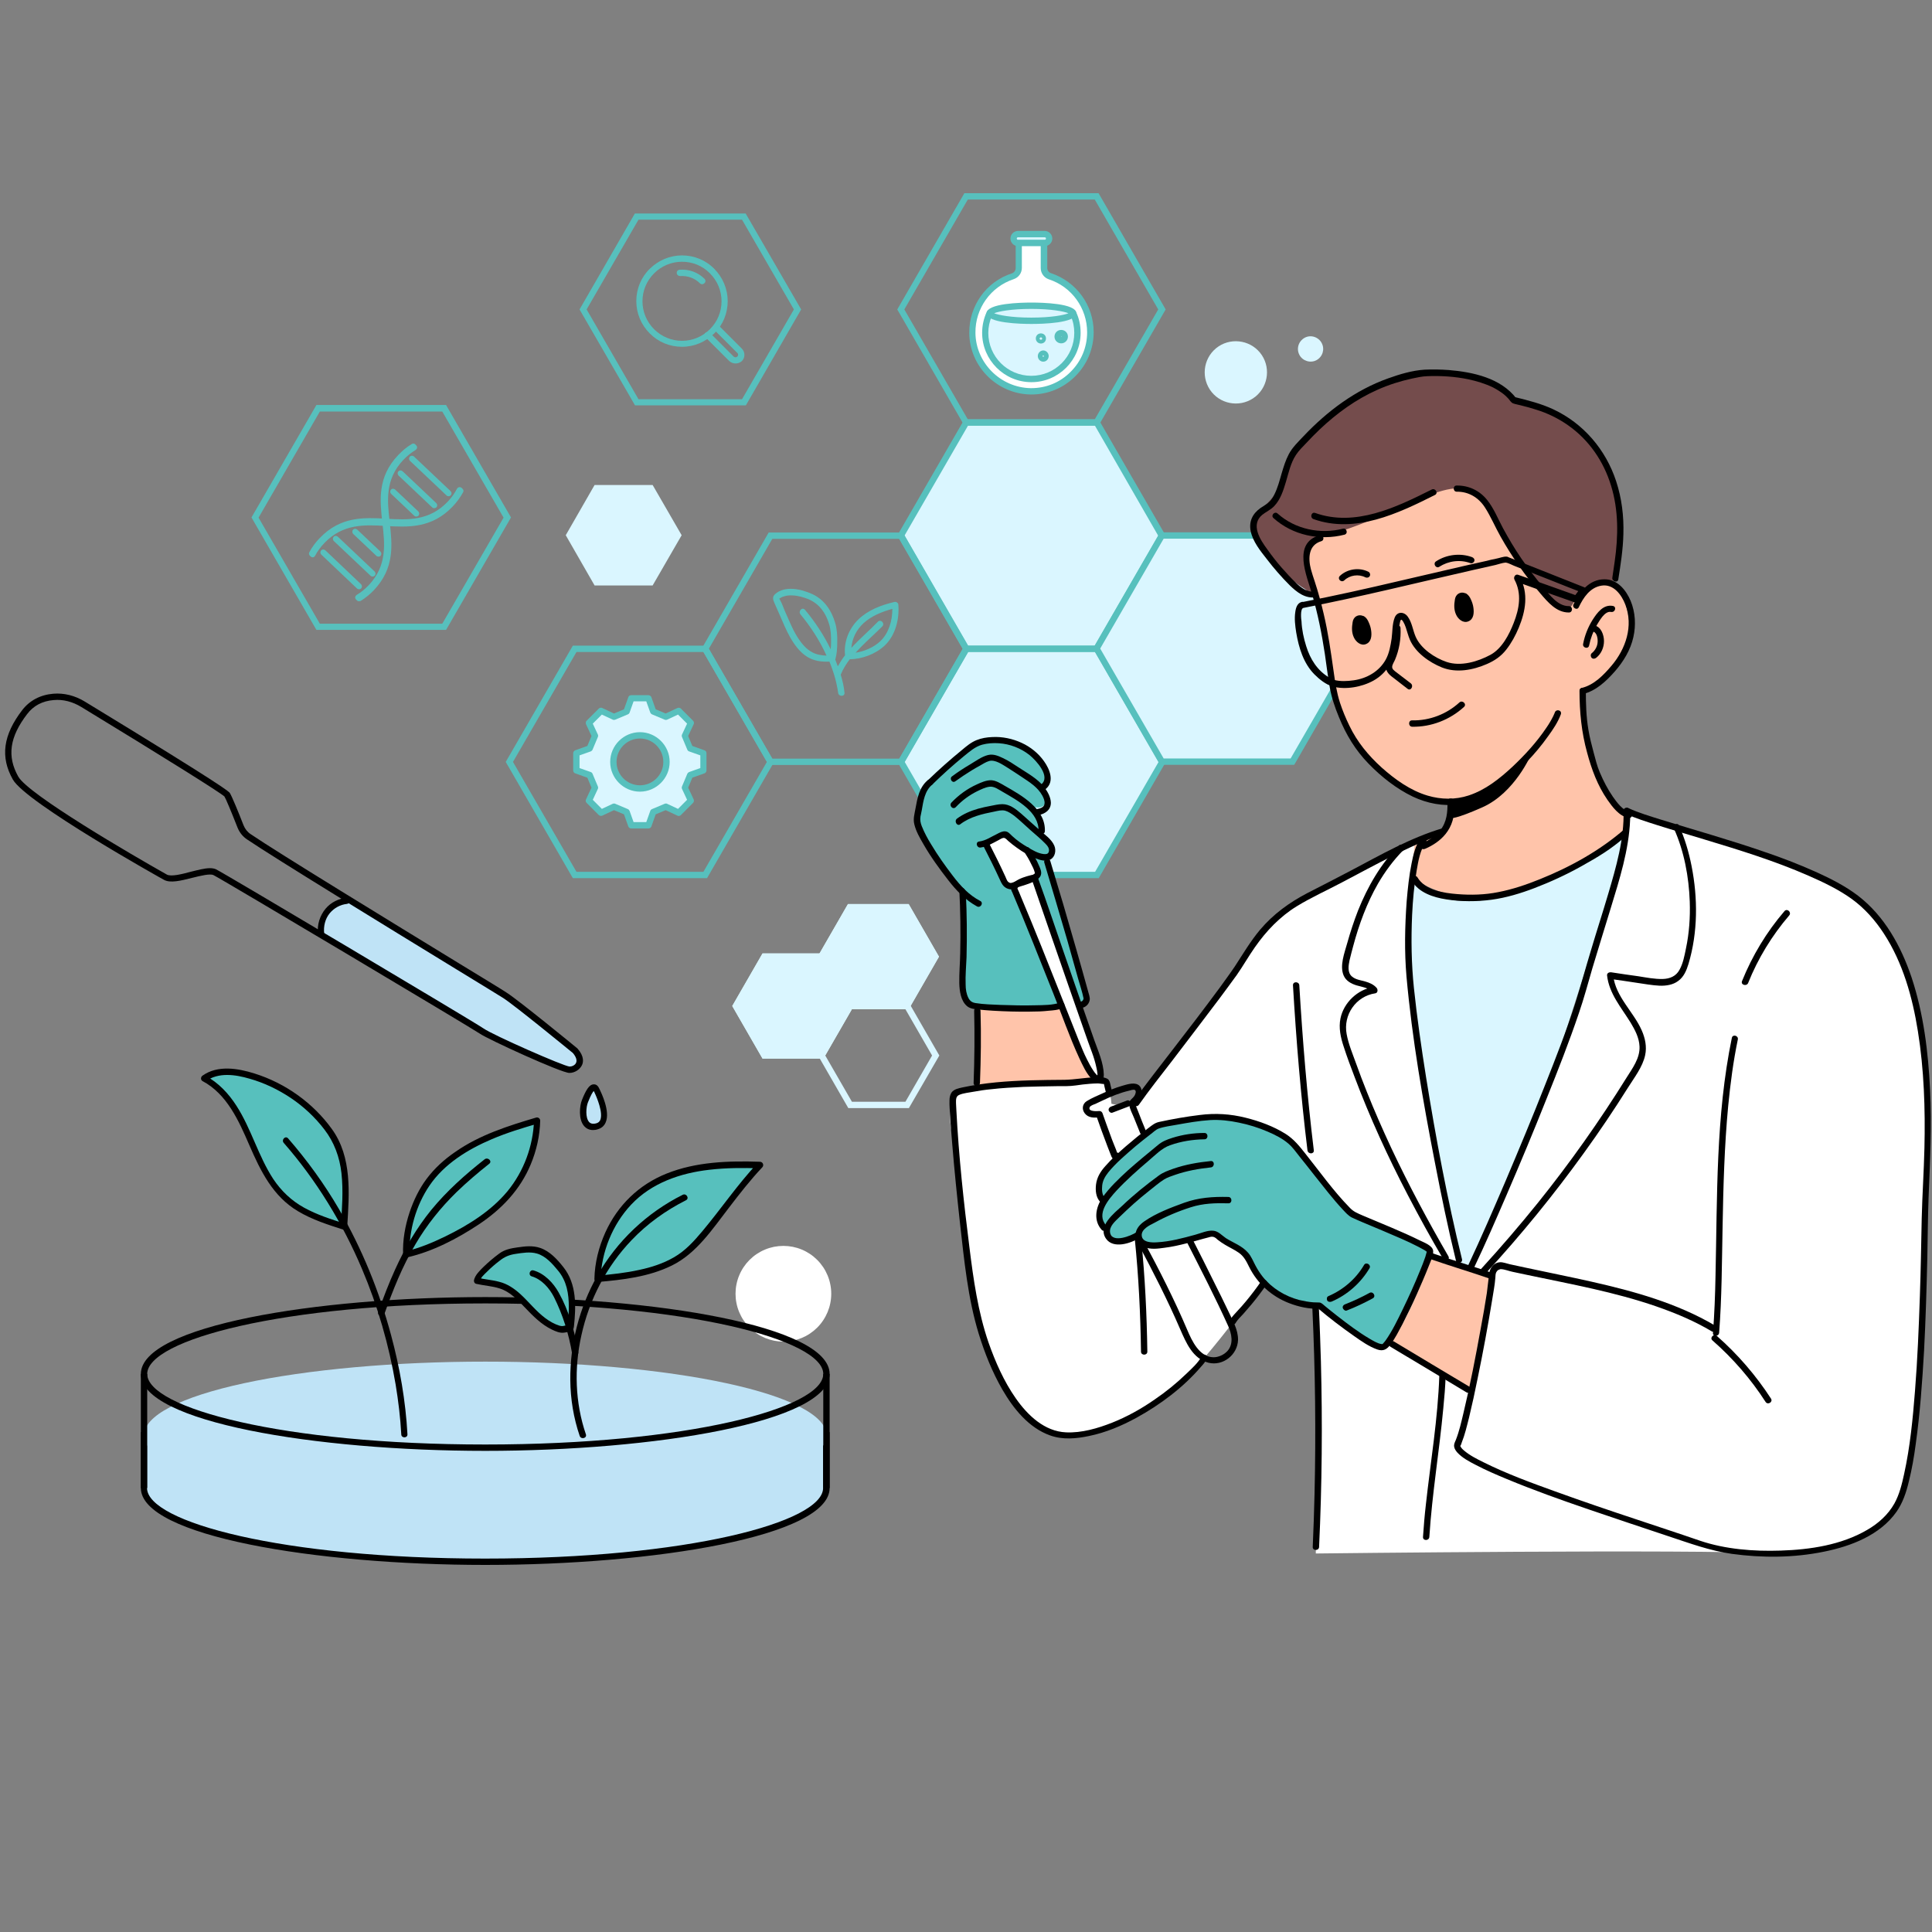 <svg xmlns="http://www.w3.org/2000/svg" xmlns:xlink="http://www.w3.org/1999/xlink" width="500" zoomAndPan="magnify" viewBox="0 0 375 375" height="500" preserveAspectRatio="xMidYMid meet" version="1.0"><rect x="0" y="0" width="375" height="375" fill="#808080" stroke="none"/><defs><clipPath id="dfd05a756d"><path d="M 174 37.5 L 227 37.5 L 227 83 L 174 83 Z M 174 37.5 " clip-rule="nonzero"/></clipPath><clipPath id="ff72cd0c26"><path d="M 27 278 L 161 278 L 161 303.75 L 27 303.75 Z M 27 278 " clip-rule="nonzero"/></clipPath><clipPath id="fca3e749a1"><path d="M 27 277 L 162 277 L 162 303.75 L 27 303.75 Z M 27 277 " clip-rule="nonzero"/></clipPath></defs><path fill="#ffffff" d="M 158.621 244.547 C 159.055 244.977 159.438 245.449 159.777 245.953 C 160.117 246.461 160.402 246.996 160.637 247.562 C 160.871 248.125 161.047 248.703 161.164 249.305 C 161.285 249.902 161.344 250.504 161.344 251.117 C 161.344 251.727 161.285 252.328 161.164 252.926 C 161.047 253.527 160.871 254.105 160.637 254.672 C 160.402 255.234 160.117 255.77 159.777 256.277 C 159.441 256.785 159.055 257.254 158.625 257.684 C 158.191 258.113 157.723 258.5 157.215 258.84 C 156.707 259.18 156.172 259.465 155.609 259.699 C 155.047 259.93 154.465 260.105 153.867 260.227 C 153.27 260.344 152.664 260.406 152.055 260.406 C 151.445 260.406 150.84 260.344 150.242 260.227 C 149.645 260.105 149.062 259.93 148.5 259.699 C 147.938 259.465 147.402 259.18 146.895 258.84 C 146.387 258.5 145.918 258.117 145.488 257.684 C 145.055 257.254 144.672 256.785 144.332 256.277 C 143.992 255.77 143.707 255.234 143.473 254.672 C 143.238 254.105 143.062 253.527 142.945 252.93 C 142.824 252.328 142.766 251.727 142.766 251.117 C 142.766 250.504 142.824 249.902 142.945 249.305 C 143.062 248.707 143.238 248.125 143.473 247.562 C 143.707 246.996 143.992 246.461 144.332 245.953 C 144.668 245.449 145.055 244.977 145.484 244.547 C 145.918 244.117 146.387 243.73 146.895 243.391 C 147.402 243.055 147.938 242.766 148.5 242.535 C 149.062 242.301 149.645 242.125 150.242 242.004 C 150.84 241.887 151.445 241.828 152.055 241.828 C 152.664 241.828 153.27 241.887 153.867 242.004 C 154.465 242.125 155.047 242.301 155.609 242.535 C 156.172 242.766 156.707 243.055 157.215 243.391 C 157.723 243.73 158.191 244.117 158.621 244.547 Z M 158.621 244.547 " fill-opacity="1" fill-rule="nonzero"/><path fill="#daf6ff" d="M 212.879 82.027 L 187.5 82.027 L 174.828 103.957 L 187.5 125.922 L 212.879 125.922 L 225.551 103.957 Z M 212.879 82.027 " fill-opacity="1" fill-rule="nonzero"/><path fill="#daf6ff" d="M 212.914 125.922 L 187.57 125.922 L 174.898 147.887 L 187.57 169.816 L 212.914 169.816 L 225.586 147.887 Z M 212.914 125.922 " fill-opacity="1" fill-rule="nonzero"/><path fill="#57c0bd" d="M 213.23 126.52 L 187.184 126.52 L 174.16 103.957 L 187.184 81.395 L 213.23 81.395 L 226.254 103.957 Z M 187.852 125.324 L 212.492 125.324 L 224.812 103.992 L 212.527 82.625 L 187.887 82.625 L 175.566 103.957 Z M 187.852 125.324 " fill-opacity="1" fill-rule="nonzero"/><g clip-path="url(#dfd05a756d)"><path fill="#57c0bd" d="M 213.23 82.625 L 187.184 82.625 L 174.16 60.062 L 187.184 37.5 L 213.23 37.5 L 226.254 60.062 Z M 187.852 81.395 L 212.492 81.395 L 224.812 60.062 L 212.492 38.73 L 187.852 38.73 L 175.531 60.062 Z M 187.852 81.395 " fill-opacity="1" fill-rule="nonzero"/></g><path fill="#57c0bd" d="M 213.266 170.449 L 187.219 170.449 L 174.195 147.887 L 187.219 125.324 L 213.266 125.324 L 226.289 147.887 Z M 187.922 169.219 L 212.562 169.219 L 224.883 147.887 L 212.562 126.555 L 187.922 126.555 L 175.602 147.887 Z M 187.922 169.219 " fill-opacity="1" fill-rule="nonzero"/><path fill="#daf6ff" d="M 250.859 103.922 L 225.516 103.922 L 212.809 125.887 L 225.516 147.816 L 250.859 147.816 L 263.531 125.887 Z M 250.859 103.922 " fill-opacity="1" fill-rule="nonzero"/><path fill="#57c0bd" d="M 251.211 148.449 L 225.164 148.449 L 212.141 125.887 L 225.164 103.324 L 251.211 103.324 L 264.234 125.887 Z M 225.867 147.219 L 250.508 147.219 L 262.828 125.887 L 250.508 104.555 L 225.867 104.555 L 213.547 125.887 Z M 225.867 147.219 " fill-opacity="1" fill-rule="nonzero"/><path fill="#57c0bd" d="M 175.25 148.484 L 149.203 148.484 L 136.18 125.922 L 149.203 103.359 L 175.25 103.359 L 188.273 125.922 Z M 149.906 147.254 L 174.547 147.254 L 186.867 125.922 L 174.547 104.59 L 149.906 104.59 L 137.586 125.922 Z M 149.906 147.254 " fill-opacity="1" fill-rule="nonzero"/><path fill="#57c0bd" d="M 137.234 170.449 L 111.188 170.449 L 98.164 147.887 L 111.188 125.324 L 137.234 125.324 L 150.258 147.887 Z M 111.891 169.219 L 136.531 169.219 L 148.852 147.887 L 136.531 126.555 L 111.891 126.555 L 99.57 147.887 Z M 111.891 169.219 " fill-opacity="1" fill-rule="nonzero"/><path fill="#57c0bd" d="M 73.453 108.039 C 73.312 108.039 73.172 108.004 73.066 107.898 L 68.559 103.641 C 68.348 103.43 68.312 103.078 68.523 102.832 C 68.738 102.586 69.09 102.586 69.336 102.797 L 73.84 107.055 C 74.051 107.266 74.086 107.617 73.875 107.863 C 73.77 108.004 73.594 108.039 73.453 108.039 Z M 73.453 108.039 " fill-opacity="1" fill-rule="nonzero"/><path fill="#57c0bd" d="M 72.328 111.91 C 72.188 111.91 72.047 111.875 71.941 111.77 L 64.793 105.012 C 64.582 104.801 64.547 104.449 64.758 104.203 C 64.969 103.957 65.32 103.957 65.57 104.168 L 72.715 110.926 C 72.926 111.137 72.961 111.488 72.75 111.734 C 72.609 111.84 72.469 111.91 72.328 111.91 Z M 72.328 111.91 " fill-opacity="1" fill-rule="nonzero"/><path fill="#57c0bd" d="M 69.688 114.375 C 69.547 114.375 69.406 114.34 69.301 114.234 L 62.367 107.652 C 62.152 107.441 62.117 107.09 62.332 106.844 C 62.543 106.598 62.895 106.598 63.141 106.809 L 70.074 113.391 C 70.285 113.602 70.32 113.953 70.109 114.199 C 70.004 114.305 69.863 114.375 69.688 114.375 Z M 69.688 114.375 " fill-opacity="1" fill-rule="nonzero"/><path fill="#57c0bd" d="M 69.688 116.699 C 69.547 116.699 69.406 116.664 69.301 116.559 L 69.125 116.383 C 68.984 116.242 68.914 116.066 68.949 115.891 C 68.984 115.715 69.09 115.574 69.23 115.469 C 70.074 114.973 70.848 114.34 71.586 113.566 C 75.18 109.766 74.684 105.574 74.227 101.527 L 74.508 101.492 L 74.227 101.527 C 73.734 97.164 73.207 92.621 77.289 88.328 C 78.098 87.484 78.98 86.746 79.93 86.18 C 80.141 86.039 80.422 86.074 80.598 86.25 L 80.773 86.426 C 80.914 86.566 80.984 86.746 80.949 86.922 C 80.914 87.098 80.809 87.238 80.668 87.344 C 79.824 87.836 79.016 88.504 78.277 89.277 C 74.684 93.082 75.18 97.27 75.637 101.316 C 76.129 105.684 76.656 110.223 72.574 114.551 C 71.762 115.398 70.883 116.102 69.969 116.664 Z M 69.688 116.699 " fill-opacity="1" fill-rule="nonzero"/><path fill="#57c0bd" d="M 87.074 96.32 C 86.934 96.32 86.793 96.285 86.688 96.18 L 79.578 89.453 C 79.367 89.242 79.332 88.891 79.543 88.645 C 79.754 88.398 80.105 88.398 80.352 88.609 L 87.461 95.332 C 87.676 95.543 87.711 95.895 87.496 96.141 C 87.355 96.25 87.215 96.32 87.074 96.32 Z M 87.074 96.32 " fill-opacity="1" fill-rule="nonzero"/><path fill="#57c0bd" d="M 84.293 98.641 C 84.152 98.641 84.012 98.605 83.906 98.5 L 77.359 92.305 C 77.148 92.094 77.113 91.742 77.324 91.496 C 77.535 91.25 77.887 91.25 78.133 91.461 L 84.684 97.656 C 84.895 97.867 84.93 98.219 84.719 98.465 C 84.613 98.57 84.434 98.641 84.293 98.641 Z M 84.293 98.641 " fill-opacity="1" fill-rule="nonzero"/><path fill="#57c0bd" d="M 80.809 100.262 C 80.668 100.262 80.527 100.227 80.422 100.121 L 75.918 95.859 C 75.707 95.648 75.672 95.297 75.883 95.051 C 76.094 94.805 76.445 94.805 76.691 95.016 L 81.195 99.273 C 81.41 99.488 81.445 99.84 81.23 100.086 C 81.09 100.227 80.949 100.262 80.809 100.262 Z M 80.809 100.262 " fill-opacity="1" fill-rule="nonzero"/><path fill="#57c0bd" d="M 60.711 108.18 C 60.57 108.18 60.43 108.109 60.324 108.039 L 60.148 107.863 C 59.973 107.688 59.902 107.406 60.043 107.195 C 60.535 106.246 61.203 105.328 62.012 104.484 C 66.098 100.191 70.637 100.438 75.039 100.684 C 79.121 100.93 83.309 101.141 86.898 97.375 C 87.637 96.602 88.238 95.754 88.695 94.875 C 88.766 94.734 88.941 94.594 89.117 94.559 C 89.293 94.523 89.469 94.594 89.609 94.699 L 89.785 94.875 C 89.961 95.051 90.031 95.332 89.891 95.543 C 89.363 96.496 88.695 97.445 87.887 98.289 C 83.801 102.586 79.262 102.336 74.859 102.09 C 70.777 101.844 66.555 101.633 62.965 105.398 C 62.223 106.176 61.625 106.984 61.168 107.863 C 61.098 108.004 60.922 108.145 60.746 108.18 Z M 60.711 108.18 " fill-opacity="1" fill-rule="nonzero"/><path fill="#daf6ff" d="M 136.496 149.539 L 136.496 146.195 L 133.891 145.281 C 133.504 144.297 133.293 143.84 132.871 142.852 L 134.066 140.352 C 133.293 139.578 132.484 138.77 131.707 137.996 L 129.211 139.191 C 128.223 138.805 127.766 138.594 126.781 138.172 L 125.867 135.566 L 122.523 135.566 L 121.605 138.172 C 120.621 138.559 120.164 138.77 119.176 139.191 L 116.68 137.996 C 115.902 138.77 115.094 139.578 114.32 140.352 L 115.516 142.852 C 115.129 143.84 114.918 144.297 114.496 145.281 L 111.891 146.195 L 111.891 149.539 L 114.496 150.457 C 114.883 151.441 115.094 151.898 115.516 152.883 L 114.32 155.383 C 115.094 156.156 115.902 156.969 116.68 157.742 L 119.176 156.547 C 120.164 156.934 120.621 157.145 121.605 157.566 L 122.523 160.172 L 125.867 160.172 L 126.781 157.566 C 127.766 157.18 128.223 156.969 129.211 156.547 L 131.707 157.742 C 132.484 156.969 133.293 156.156 134.066 155.383 L 132.871 152.883 C 133.258 151.898 133.469 151.441 133.891 150.457 Z M 124.211 153.023 C 121.359 153.023 119.07 150.703 119.07 147.887 C 119.07 145.07 121.395 142.746 124.211 142.746 C 127.027 142.746 129.352 145.07 129.352 147.887 C 129.352 150.703 127.062 153.023 124.211 153.023 Z M 124.211 153.023 " fill-opacity="1" fill-rule="nonzero"/><path fill="#57c0bd" d="M 125.867 160.805 L 122.523 160.805 C 122.273 160.805 122.027 160.629 121.957 160.418 L 121.113 158.059 L 119.176 157.25 L 116.926 158.305 C 116.68 158.41 116.398 158.375 116.223 158.199 L 113.863 155.84 C 113.688 155.664 113.617 155.383 113.758 155.137 L 114.812 152.883 L 114.004 150.949 L 111.645 150.105 C 111.398 150.035 111.258 149.785 111.258 149.539 L 111.258 146.195 C 111.258 145.949 111.434 145.703 111.645 145.633 L 114.004 144.789 L 114.812 142.852 L 113.758 140.602 C 113.652 140.352 113.688 140.07 113.863 139.895 L 116.223 137.539 C 116.398 137.363 116.68 137.289 116.926 137.434 L 119.176 138.488 L 121.113 137.68 L 121.957 135.32 C 122.027 135.074 122.273 134.934 122.523 134.934 L 125.867 134.934 C 126.113 134.934 126.359 135.109 126.43 135.32 L 127.273 137.68 L 129.211 138.488 L 131.461 137.434 C 131.707 137.324 131.988 137.363 132.168 137.539 L 134.523 139.895 C 134.699 140.07 134.77 140.352 134.629 140.602 L 133.574 142.852 L 134.383 144.789 L 136.742 145.633 C 136.988 145.703 137.129 145.949 137.129 146.195 L 137.129 149.539 C 137.129 149.785 136.953 150.035 136.742 150.105 L 134.383 150.949 L 133.574 152.883 L 134.629 155.137 C 134.734 155.383 134.699 155.664 134.523 155.84 L 132.168 158.199 C 131.988 158.375 131.707 158.445 131.461 158.305 L 129.211 157.25 L 127.273 158.059 L 126.43 160.418 C 126.359 160.629 126.148 160.805 125.867 160.805 Z M 122.98 159.574 L 125.441 159.574 L 126.219 157.391 C 126.289 157.215 126.395 157.109 126.57 157.039 L 129 156.016 C 129.176 155.945 129.352 155.945 129.492 156.016 L 131.602 157.004 L 133.363 155.242 L 132.379 153.129 C 132.309 152.988 132.309 152.777 132.379 152.637 L 133.398 150.211 C 133.469 150.035 133.609 149.926 133.75 149.855 L 135.934 149.082 L 135.934 146.617 L 133.75 145.844 C 133.574 145.773 133.469 145.668 133.398 145.492 L 132.379 143.062 C 132.309 142.887 132.309 142.711 132.379 142.57 L 133.363 140.457 L 131.602 138.699 L 129.492 139.684 C 129.352 139.754 129.141 139.754 129 139.684 L 126.57 138.664 C 126.395 138.594 126.289 138.453 126.219 138.312 L 125.441 136.129 L 122.98 136.129 L 122.203 138.312 C 122.133 138.488 122.027 138.594 121.852 138.664 L 119.426 139.684 C 119.246 139.754 119.07 139.754 118.93 139.684 L 116.82 138.699 L 115.059 140.457 L 116.043 142.57 C 116.113 142.711 116.113 142.922 116.043 143.062 L 115.023 145.492 C 114.953 145.668 114.812 145.773 114.672 145.844 L 112.488 146.617 L 112.488 149.082 L 114.672 149.855 C 114.848 149.926 114.953 150.035 115.023 150.211 L 116.043 152.637 C 116.113 152.812 116.113 152.988 116.043 153.129 L 115.059 155.242 L 116.82 157.004 L 118.93 156.016 C 119.105 155.945 119.281 155.945 119.426 156.016 L 121.852 157.039 C 122.027 157.109 122.133 157.25 122.203 157.391 Z M 136.496 149.539 Z M 124.211 153.66 C 121.043 153.66 118.438 151.055 118.438 147.887 C 118.438 144.719 121.043 142.113 124.211 142.113 C 127.379 142.113 129.984 144.719 129.984 147.887 C 129.984 151.055 127.379 153.66 124.211 153.66 Z M 124.211 143.344 C 121.711 143.344 119.672 145.387 119.672 147.887 C 119.672 150.387 121.711 152.426 124.211 152.426 C 126.711 152.426 128.75 150.387 128.75 147.887 C 128.75 145.387 126.711 143.344 124.211 143.344 Z M 124.211 143.344 " fill-opacity="1" fill-rule="nonzero"/><path fill="#57c0bd" d="M 86.582 122.262 L 61.414 122.262 L 48.812 100.438 L 61.414 78.613 L 86.582 78.613 L 99.184 100.438 Z M 62.082 121.062 L 85.844 121.062 L 97.742 100.473 L 85.844 79.879 L 62.082 79.879 L 50.188 100.473 Z M 62.082 121.062 " fill-opacity="1" fill-rule="nonzero"/><path fill="#57c0bd" d="M 164.938 127.965 C 167.367 127.93 169.969 126.941 171.73 125.289 C 173.809 123.316 174.582 120.184 174.371 117.402 C 174.371 117.227 174.301 117.086 174.195 117.016 C 174.055 116.875 173.844 116.77 173.598 116.84 C 171.062 117.438 168.527 118.391 166.625 120.219 C 164.762 122.016 163.742 124.617 164.023 127.188 C 163.492 127.859 163.035 128.598 162.613 129.336 C 162.438 128.879 162.297 128.457 162.121 128 C 162.121 127.965 162.156 127.965 162.156 127.93 C 162.438 126.871 162.508 125.781 162.508 124.691 C 162.543 123.457 162.473 122.156 162.121 120.957 C 161.418 118.496 159.973 116.348 157.617 115.293 C 155.539 114.34 152.336 113.602 150.434 115.328 C 149.906 115.82 150.012 116.312 150.258 116.91 C 150.609 117.719 150.961 118.496 151.316 119.305 C 151.984 120.816 152.582 122.332 153.391 123.738 C 154.199 125.148 155.223 126.555 156.594 127.434 C 157.898 128.281 159.445 128.492 160.996 128.422 C 161.207 128.914 161.383 129.441 161.559 129.934 C 161.945 131.023 162.262 132.117 162.473 133.277 C 162.543 133.594 162.613 133.945 162.648 134.266 C 162.684 134.406 162.648 134.266 162.684 134.477 C 162.754 135.25 163.988 135.25 163.918 134.477 C 163.812 133.277 163.527 132.082 163.176 130.953 C 163.211 130.918 163.211 130.883 163.246 130.812 C 163.668 129.793 164.27 128.844 164.938 127.965 Z M 167.613 120.957 C 169.16 119.551 171.168 118.742 173.207 118.176 C 173.207 120.43 172.539 122.859 170.887 124.441 C 169.617 125.641 167.824 126.414 166.062 126.695 C 166.379 126.344 166.73 125.992 167.051 125.641 C 168.422 124.23 169.898 122.965 171.273 121.559 C 171.801 120.992 170.957 120.113 170.395 120.676 C 168.738 122.402 166.871 123.984 165.254 125.746 C 165.395 123.914 166.238 122.227 167.613 120.957 Z M 157.688 126.625 C 156.523 126.027 155.645 124.973 154.941 123.914 C 154.238 122.859 153.707 121.699 153.18 120.5 C 152.898 119.902 152.652 119.27 152.371 118.672 C 152.055 117.965 151.809 117.156 151.422 116.488 C 151.527 116.699 151.316 116.242 151.246 116.207 L 151.527 116.031 C 151.738 115.891 151.949 115.82 152.195 115.75 C 152.723 115.574 153.285 115.539 153.848 115.574 C 154.906 115.609 155.961 115.926 156.945 116.312 C 159.059 117.227 160.289 118.988 160.926 121.133 C 161.277 122.262 161.312 123.422 161.312 124.617 C 161.312 125.078 161.277 125.57 161.242 126.027 C 159.902 123.281 158.215 120.711 156.242 118.355 C 155.75 117.754 154.871 118.602 155.363 119.234 C 157.367 121.664 159.129 124.371 160.43 127.258 C 159.516 127.223 158.531 127.082 157.688 126.625 Z M 157.688 126.625 " fill-opacity="1" fill-rule="nonzero"/><path fill="#daf6ff" d="M 235.195 76.113 C 233.082 73.508 233.473 69.707 236.039 67.594 C 238.609 65.484 242.445 65.871 244.559 68.441 C 246.672 71.012 246.285 74.848 243.715 76.957 C 241.109 79.07 237.309 78.684 235.195 76.113 Z M 235.195 76.113 " fill-opacity="1" fill-rule="nonzero"/><path fill="#daf6ff" d="M 252.477 69.285 C 251.633 68.23 251.773 66.715 252.832 65.836 C 253.887 64.957 255.398 65.133 256.281 66.188 C 257.125 67.242 256.984 68.758 255.93 69.637 C 254.871 70.516 253.324 70.305 252.477 69.285 Z M 252.477 69.285 " fill-opacity="1" fill-rule="nonzero"/><path fill="#daf6ff" d="M 126.676 94.137 L 115.41 94.137 L 109.812 103.887 L 115.41 113.637 L 126.676 113.637 L 132.309 103.887 Z M 126.676 94.137 " fill-opacity="1" fill-rule="nonzero"/><path fill="#daf6ff" d="M 176.023 176.117 L 164.973 176.117 L 159.445 185.691 L 164.973 195.301 L 176.023 195.301 L 181.586 185.691 Z M 176.023 176.117 " fill-opacity="1" fill-rule="nonzero"/><path fill="#daf6ff" d="M 176.375 195.898 L 164.586 195.898 L 158.707 185.691 L 164.586 175.484 L 176.375 175.484 L 182.254 185.691 Z M 165.324 194.668 L 175.707 194.668 L 180.883 185.691 L 175.707 176.715 L 165.324 176.715 L 160.148 185.691 Z M 165.324 194.668 " fill-opacity="1" fill-rule="nonzero"/><path fill="#daf6ff" d="M 159.445 185.691 L 148.395 185.691 L 142.867 195.301 L 148.395 204.875 L 159.445 204.875 L 165.008 195.301 Z M 159.445 185.691 " fill-opacity="1" fill-rule="nonzero"/><path fill="#daf6ff" d="M 159.797 205.473 L 148.008 205.473 L 142.129 195.266 L 148.008 185.059 L 159.797 185.059 L 165.676 195.266 Z M 148.746 204.277 L 159.129 204.277 L 164.305 195.301 L 159.129 186.324 L 148.746 186.324 L 143.57 195.301 Z M 148.746 204.277 " fill-opacity="1" fill-rule="nonzero"/><path fill="#daf6ff" d="M 176.375 195.898 L 164.586 195.898 L 158.707 185.691 L 164.586 175.484 L 176.375 175.484 L 182.254 185.691 Z M 165.324 194.668 L 175.707 194.668 L 180.883 185.691 L 175.707 176.715 L 165.324 176.715 L 160.148 185.691 Z M 165.324 194.668 " fill-opacity="1" fill-rule="nonzero"/><path fill="#daf6ff" d="M 176.414 215.082 L 164.656 215.082 L 158.777 204.875 L 164.656 194.668 L 176.449 194.668 L 182.324 204.875 Z M 165.359 213.852 L 175.742 213.852 L 180.918 204.875 L 175.742 195.898 L 165.359 195.898 L 160.184 204.875 Z M 165.359 213.852 " fill-opacity="1" fill-rule="nonzero"/><path fill="#daf6ff" d="M 159.797 205.473 L 148.008 205.473 L 142.129 195.266 L 148.008 185.059 L 159.797 185.059 L 165.676 195.266 Z M 148.746 204.277 L 159.129 204.277 L 164.305 195.301 L 159.129 186.324 L 148.746 186.324 L 143.57 195.301 Z M 148.746 204.277 " fill-opacity="1" fill-rule="nonzero"/><path fill="#daf6ff" d="M 202.777 47.18 L 197.602 47.18 C 197.109 47.18 196.723 46.793 196.723 46.301 C 196.723 45.809 197.109 45.418 197.602 45.418 L 202.777 45.418 C 203.27 45.418 203.656 45.809 203.656 46.301 C 203.656 46.793 203.27 47.18 202.777 47.18 Z M 202.777 47.18 " fill-opacity="1" fill-rule="nonzero"/><path fill="#57c0bd" d="M 202.777 47.777 L 197.602 47.777 C 196.793 47.777 196.125 47.109 196.125 46.301 C 196.125 45.492 196.793 44.82 197.602 44.82 L 202.777 44.82 C 203.586 44.82 204.254 45.492 204.254 46.301 C 204.254 47.109 203.586 47.777 202.777 47.777 Z M 197.602 46.055 C 197.461 46.055 197.355 46.16 197.355 46.301 C 197.355 46.441 197.461 46.547 197.602 46.547 L 202.777 46.547 C 202.918 46.547 203.023 46.441 203.023 46.301 C 203.023 46.16 202.918 46.055 202.777 46.055 Z M 197.602 46.055 " fill-opacity="1" fill-rule="nonzero"/><path fill="#ffffff" d="M 202.637 52.004 L 202.637 47.18 L 197.707 47.18 L 197.707 52.004 C 197.707 52.742 197.25 53.375 196.547 53.621 C 191.969 55.137 188.66 59.5 188.695 64.605 C 188.766 70.801 193.801 75.867 199.996 75.973 C 206.402 76.043 211.613 70.906 211.613 64.5 C 211.613 59.43 208.34 55.137 203.762 53.621 C 203.094 53.375 202.637 52.742 202.637 52.004 Z M 202.637 52.004 " fill-opacity="1" fill-rule="nonzero"/><path fill="#57c0bd" d="M 200.207 76.57 L 200.031 76.57 C 193.52 76.465 188.168 71.117 188.133 64.605 C 188.098 59.359 191.406 54.676 196.406 53.059 C 196.828 52.918 197.145 52.496 197.145 52.039 L 197.145 47.18 C 197.145 46.828 197.426 46.582 197.742 46.582 L 202.672 46.582 C 203.023 46.582 203.27 46.863 203.27 47.18 L 203.27 52.004 C 203.27 52.461 203.551 52.883 204.008 53.023 C 208.938 54.676 212.281 59.254 212.281 64.465 C 212.281 67.703 211.012 70.762 208.691 73.051 C 206.402 75.34 203.375 76.57 200.207 76.57 Z M 198.34 47.777 L 198.34 52.004 C 198.34 52.988 197.707 53.867 196.758 54.184 C 192.289 55.664 189.297 59.852 189.332 64.57 C 189.367 70.41 194.188 75.234 200.031 75.34 L 200.172 75.34 C 203.059 75.34 205.734 74.25 207.773 72.207 C 209.852 70.164 211.012 67.418 211.012 64.5 C 211.012 59.816 208.02 55.664 203.586 54.219 C 202.637 53.902 202.004 53.023 202.004 52.039 L 202.004 47.777 Z M 198.34 47.777 " fill-opacity="1" fill-rule="nonzero"/><path fill="#daf6ff" d="M 192.109 60.766 C 191.547 61.93 191.23 63.23 191.23 64.605 C 191.23 69.531 195.242 73.543 200.172 73.543 C 205.102 73.543 209.113 69.531 209.113 64.605 C 209.113 63.23 208.797 61.93 208.234 60.766 Z M 192.109 60.766 " fill-opacity="1" fill-rule="nonzero"/><path fill="#57c0bd" d="M 200.207 74.18 C 194.926 74.18 190.633 69.883 190.633 64.605 C 190.633 63.16 190.949 61.789 191.547 60.484 C 191.652 60.273 191.863 60.133 192.109 60.133 L 208.27 60.133 C 208.516 60.133 208.727 60.273 208.832 60.484 C 209.465 61.789 209.746 63.16 209.746 64.605 C 209.746 69.883 205.453 74.18 200.207 74.18 Z M 192.5 61.367 C 192.074 62.387 191.828 63.477 191.828 64.605 C 191.828 69.215 195.562 72.945 200.172 72.945 C 204.781 72.945 208.516 69.215 208.516 64.605 C 208.516 63.477 208.305 62.387 207.844 61.367 Z M 192.5 61.367 " fill-opacity="1" fill-rule="nonzero"/><path fill="#daf6ff" d="M 202.988 69.109 C 202.988 69.355 202.777 69.566 202.531 69.566 C 202.285 69.566 202.074 69.355 202.074 69.109 C 202.074 68.863 202.285 68.652 202.531 68.652 C 202.777 68.652 202.988 68.863 202.988 69.109 Z M 202.988 69.109 " fill-opacity="1" fill-rule="nonzero"/><path fill="#57c0bd" d="M 202.496 70.199 C 201.898 70.199 201.438 69.707 201.438 69.109 C 201.438 68.512 201.934 68.02 202.496 68.02 C 203.059 68.02 203.551 68.512 203.551 69.109 C 203.551 69.707 203.094 70.199 202.496 70.199 Z M 202.496 68.969 L 202.355 69.109 C 202.355 69.285 202.637 69.285 202.637 69.109 Z M 202.496 68.969 " fill-opacity="1" fill-rule="nonzero"/><path fill="#daf6ff" d="M 202.426 65.695 C 202.426 65.906 202.25 66.082 202.074 66.082 C 201.898 66.082 201.719 65.906 201.719 65.695 C 201.719 65.484 201.898 65.309 202.074 65.309 C 202.25 65.309 202.426 65.52 202.426 65.695 Z M 202.426 65.695 " fill-opacity="1" fill-rule="nonzero"/><path fill="#57c0bd" d="M 202.039 66.68 C 201.508 66.68 201.051 66.258 201.051 65.695 C 201.051 65.133 201.473 64.711 202.039 64.711 C 202.602 64.711 203.023 65.133 203.023 65.695 C 203.023 66.258 202.602 66.68 202.039 66.68 Z M 202.039 65.484 C 201.898 65.484 201.793 65.59 201.793 65.73 C 201.793 66.012 202.285 66.012 202.285 65.73 C 202.285 65.59 202.18 65.484 202.039 65.484 Z M 202.039 65.484 " fill-opacity="1" fill-rule="nonzero"/><path fill="#daf6ff" d="M 206.648 65.344 C 206.648 65.73 206.332 66.012 205.98 66.012 C 205.629 66.012 205.312 65.695 205.312 65.344 C 205.312 64.992 205.629 64.676 205.98 64.676 C 206.332 64.676 206.648 64.957 206.648 65.344 Z M 206.648 65.344 " fill-opacity="1" fill-rule="nonzero"/><path fill="#57c0bd" d="M 205.98 66.645 C 205.277 66.645 204.676 66.082 204.676 65.344 C 204.676 64.605 205.242 64.039 205.98 64.039 C 206.719 64.039 207.281 64.605 207.281 65.344 C 207.281 66.082 206.684 66.645 205.98 66.645 Z M 205.98 65.273 L 205.98 65.414 L 206.051 65.344 C 206.051 65.344 205.98 65.273 205.98 65.273 Z M 205.98 65.273 " fill-opacity="1" fill-rule="nonzero"/><path fill="#daf6ff" d="M 208.305 60.801 C 208.305 60.898 208.25 60.996 208.148 61.09 C 208.043 61.188 207.891 61.277 207.688 61.367 C 207.484 61.457 207.234 61.543 206.938 61.625 C 206.645 61.703 206.309 61.777 205.934 61.848 C 205.555 61.918 205.148 61.977 204.703 62.031 C 204.262 62.086 203.797 62.129 203.305 62.168 C 202.812 62.207 202.309 62.234 201.785 62.254 C 201.266 62.27 200.738 62.281 200.207 62.281 C 199.676 62.281 199.148 62.27 198.629 62.254 C 198.105 62.234 197.602 62.207 197.109 62.168 C 196.617 62.129 196.152 62.086 195.711 62.031 C 195.266 61.977 194.859 61.918 194.48 61.848 C 194.105 61.777 193.77 61.703 193.477 61.625 C 193.18 61.543 192.93 61.457 192.727 61.367 C 192.523 61.277 192.371 61.188 192.266 61.09 C 192.164 60.996 192.109 60.898 192.109 60.801 C 192.109 60.703 192.164 60.609 192.266 60.516 C 192.371 60.418 192.523 60.324 192.727 60.238 C 192.93 60.148 193.18 60.062 193.477 59.98 C 193.77 59.898 194.105 59.824 194.48 59.758 C 194.859 59.688 195.266 59.625 195.711 59.574 C 196.152 59.52 196.617 59.473 197.109 59.438 C 197.602 59.398 198.105 59.371 198.629 59.352 C 199.148 59.332 199.676 59.324 200.207 59.324 C 200.738 59.324 201.266 59.332 201.785 59.352 C 202.309 59.371 202.812 59.398 203.305 59.438 C 203.797 59.473 204.262 59.52 204.703 59.574 C 205.148 59.625 205.555 59.688 205.934 59.758 C 206.309 59.824 206.645 59.898 206.938 59.98 C 207.234 60.062 207.484 60.148 207.688 60.238 C 207.891 60.324 208.043 60.418 208.148 60.516 C 208.25 60.609 208.305 60.703 208.305 60.801 Z M 208.305 60.801 " fill-opacity="1" fill-rule="nonzero"/><path fill="#57c0bd" d="M 200.207 62.879 C 198.164 62.879 191.512 62.738 191.512 60.801 C 191.512 58.867 198.164 58.727 200.207 58.727 C 202.25 58.727 208.902 58.867 208.902 60.801 C 208.902 62.738 202.25 62.879 200.207 62.879 Z M 192.957 60.801 C 193.801 61.152 196.266 61.648 200.172 61.648 C 204.078 61.648 206.578 61.152 207.387 60.801 C 206.543 60.449 204.078 59.957 200.172 59.957 C 196.266 59.957 193.801 60.449 192.957 60.801 Z M 192.957 60.801 " fill-opacity="1" fill-rule="nonzero"/><path fill="#57c0bd" d="M 132.379 67.312 C 130.02 67.312 127.766 66.398 126.113 64.711 C 124.422 63.02 123.508 60.801 123.508 58.445 C 123.508 56.086 124.422 53.832 126.113 52.18 C 127.801 50.523 130.02 49.574 132.379 49.574 C 134.734 49.574 136.988 50.488 138.645 52.18 C 140.297 53.867 141.246 56.086 141.246 58.445 C 141.246 60.801 140.332 63.055 138.645 64.711 C 136.953 66.363 134.77 67.312 132.379 67.312 Z M 132.379 50.805 C 130.336 50.805 128.398 51.613 126.957 53.059 C 125.512 54.5 124.703 56.438 124.703 58.48 C 124.703 60.52 125.512 62.457 126.957 63.898 C 128.398 65.344 130.336 66.152 132.379 66.152 C 134.418 66.152 136.355 65.344 137.797 63.898 C 139.242 62.457 140.051 60.52 140.051 58.48 C 140.051 56.438 139.242 54.5 137.797 53.059 C 136.355 51.578 134.418 50.805 132.379 50.805 Z M 132.379 50.805 " fill-opacity="1" fill-rule="nonzero"/><path fill="#57c0bd" d="M 136.285 55.172 C 136.145 55.172 135.969 55.102 135.863 54.996 C 134.84 53.973 133.434 53.48 132.023 53.586 C 131.707 53.586 131.391 53.375 131.355 53.023 C 131.32 52.672 131.566 52.391 131.918 52.355 C 133.715 52.215 135.477 52.848 136.742 54.113 C 136.988 54.359 136.988 54.746 136.742 54.961 C 136.566 55.102 136.426 55.172 136.285 55.172 Z M 136.285 55.172 " fill-opacity="1" fill-rule="nonzero"/><path fill="#57c0bd" d="M 142.762 70.551 C 142.305 70.551 141.883 70.375 141.527 70.059 L 136.918 65.449 C 136.672 65.203 136.672 64.816 136.918 64.605 C 137.164 64.391 137.551 64.355 137.797 64.605 L 142.41 69.215 C 142.586 69.391 142.938 69.391 143.113 69.215 C 143.324 69.004 143.324 68.688 143.113 68.512 L 138.574 63.969 C 138.324 63.723 138.324 63.336 138.574 63.125 C 138.82 62.914 139.207 62.879 139.453 63.125 L 143.992 67.668 C 144.66 68.336 144.66 69.426 143.992 70.094 C 143.676 70.375 143.219 70.551 142.762 70.551 Z M 142.762 70.551 " fill-opacity="1" fill-rule="nonzero"/><path fill="#57c0bd" d="M 144.77 78.684 L 123.262 78.684 L 112.488 60.062 L 123.227 41.441 L 144.734 41.441 L 155.504 60.062 Z M 123.93 77.488 L 144.027 77.488 L 154.094 60.062 L 144.027 42.641 L 123.93 42.641 L 113.863 60.062 Z M 123.93 77.488 " fill-opacity="1" fill-rule="nonzero"/><path fill="#bfe3f6" d="M 63.527 182.172 C 63.527 182.172 62.93 181.926 62.613 181.148 C 62.297 180.375 62.332 179.074 63.527 176.961 C 65.957 172.738 71.516 176.961 71.516 176.961 L 101.367 195.688 L 112.488 204.418 C 112.488 204.418 113.828 207.691 110.52 207.621 C 107.176 207.551 91.23 198.75 91.23 198.75 Z M 63.527 182.172 " fill-opacity="1" fill-rule="nonzero"/><g clip-path="url(#ff72cd0c26)"><path fill="#bfe3f6" d="M 160.395 288.824 C 160.395 296.746 130.758 303.152 94.152 303.152 C 57.543 303.152 27.906 296.746 27.906 288.824 L 27.906 278.617 L 160.359 278.617 Z M 160.395 288.824 " fill-opacity="1" fill-rule="nonzero"/></g><g clip-path="url(#fca3e749a1)"><path fill="#000000" d="M 94.188 303.75 C 61.344 303.75 27.34 298.152 27.34 288.824 L 27.34 277.984 L 161.031 277.984 L 161.031 288.824 C 161.031 298.188 127.027 303.75 94.188 303.75 Z M 28.539 279.215 L 28.539 288.824 C 28.539 295.441 54.902 302.52 94.152 302.52 C 133.398 302.52 159.762 295.441 159.762 288.824 L 159.762 279.215 C 159.797 279.215 28.539 279.215 28.539 279.215 Z M 28.539 279.215 " fill-opacity="1" fill-rule="nonzero"/></g><path fill="#bfe3f6" d="M 160.43 278.617 C 160.43 279.086 160.324 279.555 160.113 280.023 C 159.898 280.488 159.582 280.953 159.16 281.414 C 158.734 281.871 158.207 282.328 157.578 282.777 C 156.949 283.227 156.219 283.668 155.391 284.102 C 154.559 284.535 153.633 284.957 152.609 285.371 C 151.586 285.785 150.473 286.188 149.266 286.578 C 148.062 286.969 146.77 287.344 145.395 287.707 C 144.02 288.07 142.562 288.414 141.027 288.746 C 139.496 289.078 137.891 289.395 136.211 289.691 C 134.535 289.988 132.793 290.27 130.988 290.527 C 129.188 290.789 127.328 291.031 125.414 291.254 C 123.5 291.473 121.543 291.672 119.535 291.852 C 117.531 292.031 115.492 292.191 113.414 292.328 C 111.34 292.465 109.238 292.578 107.109 292.668 C 104.98 292.762 102.84 292.828 100.68 292.875 C 98.52 292.922 96.355 292.945 94.188 292.945 C 92.016 292.945 89.852 292.922 87.691 292.875 C 85.535 292.828 83.391 292.762 81.262 292.668 C 79.133 292.578 77.031 292.465 74.957 292.328 C 72.879 292.191 70.84 292.031 68.836 291.852 C 66.832 291.672 64.871 291.473 62.957 291.254 C 61.043 291.031 59.188 290.789 57.383 290.527 C 55.578 290.27 53.836 289.988 52.16 289.691 C 50.484 289.395 48.879 289.078 47.344 288.746 C 45.809 288.414 44.355 288.07 42.977 287.707 C 41.602 287.344 40.309 286.969 39.105 286.578 C 37.898 286.188 36.785 285.785 35.762 285.371 C 34.738 284.957 33.812 284.535 32.984 284.102 C 32.152 283.668 31.422 283.227 30.793 282.777 C 30.164 282.328 29.637 281.871 29.215 281.414 C 28.789 280.953 28.473 280.488 28.258 280.023 C 28.047 279.555 27.941 279.086 27.941 278.617 C 27.941 278.148 28.047 277.68 28.258 277.215 C 28.473 276.746 28.789 276.281 29.215 275.824 C 29.637 275.363 30.164 274.906 30.793 274.457 C 31.422 274.008 32.152 273.57 32.984 273.137 C 33.812 272.703 34.738 272.277 35.762 271.863 C 36.785 271.449 37.898 271.047 39.105 270.656 C 40.309 270.27 41.602 269.891 42.977 269.527 C 44.355 269.168 45.809 268.82 47.344 268.488 C 48.879 268.156 50.484 267.84 52.16 267.543 C 53.836 267.246 55.578 266.965 57.383 266.707 C 59.188 266.445 61.043 266.203 62.957 265.984 C 64.871 265.762 66.832 265.562 68.836 265.383 C 70.84 265.203 72.879 265.043 74.957 264.906 C 77.031 264.773 79.133 264.656 81.262 264.566 C 83.391 264.477 85.535 264.406 87.691 264.359 C 89.852 264.312 92.016 264.293 94.188 264.293 C 96.355 264.293 98.52 264.312 100.68 264.359 C 102.84 264.406 104.98 264.477 107.109 264.566 C 109.238 264.656 111.34 264.773 113.414 264.906 C 115.492 265.043 117.531 265.203 119.535 265.383 C 121.543 265.562 123.5 265.762 125.414 265.984 C 127.328 266.203 129.188 266.445 130.988 266.707 C 132.793 266.965 134.535 267.246 136.211 267.543 C 137.891 267.84 139.496 268.156 141.027 268.488 C 142.562 268.82 144.02 269.168 145.395 269.527 C 146.77 269.891 148.062 270.27 149.266 270.656 C 150.473 271.047 151.586 271.449 152.609 271.863 C 153.633 272.277 154.559 272.703 155.391 273.137 C 156.219 273.57 156.949 274.008 157.578 274.457 C 158.207 274.906 158.734 275.363 159.16 275.824 C 159.582 276.281 159.898 276.746 160.113 277.215 C 160.324 277.68 160.43 278.148 160.43 278.617 Z M 160.43 278.617 " fill-opacity="1" fill-rule="nonzero"/><path fill="#000000" d="M 94.188 281.609 C 61.344 281.609 27.34 276.012 27.34 266.684 C 27.34 257.355 61.344 251.762 94.188 251.762 C 127.027 251.762 161.031 257.355 161.031 266.684 C 161.031 276.012 127.027 281.609 94.188 281.609 Z M 94.188 252.992 C 54.938 252.992 28.574 260.066 28.574 266.684 C 28.574 273.301 54.938 280.379 94.188 280.379 C 133.434 280.379 159.797 273.301 159.797 266.684 C 159.797 260.066 133.434 252.992 94.188 252.992 Z M 94.188 252.992 " fill-opacity="1" fill-rule="nonzero"/><path fill="#000000" d="M 27.34 266.684 L 28.574 266.684 L 28.574 288.824 L 27.34 288.824 Z M 27.34 266.684 " fill-opacity="1" fill-rule="nonzero"/><path fill="#000000" d="M 159.797 266.684 L 161.031 266.684 L 161.031 288.824 L 159.797 288.824 Z M 159.797 266.684 " fill-opacity="1" fill-rule="nonzero"/><path fill="#ffffff" d="M 222.066 212.758 L 239.242 188.895 C 239.242 188.895 245.684 178.367 256.246 172.809 C 266.805 167.246 276.273 162.105 276.273 162.105 C 276.273 162.105 273.527 170.801 273.562 173.406 C 273.598 176.012 274.266 198.117 276.52 210.93 C 278.773 223.707 283.207 245.461 283.207 245.461 L 285.531 245.777 C 285.531 245.777 301.758 204.383 305.137 198.434 C 308.516 192.484 315.344 161.578 315.766 159.891 C 316.191 158.199 315.766 157.355 315.766 157.355 C 315.766 157.355 323.125 161.121 327.875 161.367 C 332.629 161.578 352.375 169.852 352.375 169.852 C 352.375 169.852 365.645 175.34 369.551 187.414 C 373.461 199.488 374.375 213.816 374.199 220.539 C 373.988 227.262 371.98 267.777 372.016 273.762 C 372.051 279.777 369.375 291.605 367.02 293.859 C 364.695 296.078 357.902 302.414 343.785 301.531 C 329.672 300.652 255.398 301.531 255.398 301.531 C 255.398 301.531 255.293 255.809 255.328 254.012 C 255.363 252.219 253.605 225.113 253.605 225.113 C 253.605 225.113 248.465 245.637 243.469 251.516 C 238.469 257.391 230.375 269.359 222.98 273.125 C 215.59 276.895 204.746 283.477 197.215 272.562 C 189.684 261.652 189.156 253.027 188.344 251.055 C 187.535 249.086 185.387 222.086 184.93 220.609 C 184.473 219.129 183.805 214.062 185.281 212.406 C 186.762 210.754 193.344 210.754 193.344 210.754 C 193.344 210.754 211.188 209.871 213.336 209.52 C 215.484 209.168 215.73 214.238 215.73 214.238 C 215.73 214.238 219.672 215.434 222.066 212.758 Z M 222.066 212.758 " fill-opacity="1" fill-rule="nonzero"/><path fill="#ffc4aa" d="M 277.93 243.84 C 277.93 243.84 272.824 257.957 269.762 260.453 L 285.988 270.133 L 289.93 248.098 Z M 277.93 243.84 " fill-opacity="1" fill-rule="nonzero"/><path fill="#744c4c" d="M 310.734 88.434 C 304.258 77.77 293.77 77.699 293.77 77.699 C 293.77 77.699 285.496 70.48 274.547 72.699 C 263.602 74.918 256.246 82.344 253.5 85.055 C 250.754 87.766 249.309 92.164 248.816 93.891 C 248.289 95.613 245.121 98.254 243.68 100.473 C 242.234 102.656 244.277 105.117 246.496 108.32 C 248.711 111.523 253.5 114.48 253.5 114.48 L 254.203 115.398 C 259.977 119.023 283.84 131.766 295.738 128.703 C 307.672 125.605 312.883 113.355 312.883 113.355 C 312.883 113.355 317.211 99.098 310.734 88.434 Z M 310.734 88.434 " fill-opacity="1" fill-rule="nonzero"/><path fill="#57c0bd" d="M 187.113 173.336 C 186.832 173.055 180.109 165.098 178.664 161.367 C 177.223 157.637 179.793 152.602 179.793 152.602 C 179.793 152.602 185.773 146.371 189.012 144.578 C 192.215 142.781 196.617 144.086 197.672 144.578 C 198.73 145.07 202.918 148.344 203.094 149.855 C 203.27 151.371 202.215 152.566 202.215 152.566 C 202.215 152.566 203.727 153.871 203.129 155.523 C 202.531 157.18 200.945 156.652 200.945 156.652 C 200.945 156.652 202.602 158.973 202.18 160.383 C 201.754 161.789 201.828 162 201.754 161.789 C 201.684 161.578 204.219 163.375 204.219 164.465 C 204.219 165.555 203.34 166.332 203.34 166.332 L 210.977 193.75 C 210.977 193.75 209.641 195.793 206.051 195.723 C 202.496 195.652 190 195.512 188.379 194.984 C 186.762 194.457 186.832 193.328 186.867 191.746 C 186.797 190.23 187.113 173.336 187.113 173.336 Z M 187.113 173.336 " fill-opacity="1" fill-rule="nonzero"/><path fill="#ffffff" d="M 191.406 163.902 L 195.172 171.996 L 197.039 171.996 L 210.941 207.973 C 210.941 207.973 213.125 210.223 213.406 209.449 C 213.688 208.676 212.176 203.043 211.824 201.988 C 211.473 200.934 200.84 170.52 200.84 170.52 C 200.84 170.52 201.578 170.098 201.262 169.184 C 200.945 168.266 198.977 165.027 198.977 165.027 L 194.926 162.141 Z M 191.406 163.902 " fill-opacity="1" fill-rule="nonzero"/><path fill="#ffc4aa" d="M 189.684 195.336 L 189.578 210.93 L 213.371 209.449 C 213.371 209.449 210.168 206.949 209.219 203.57 C 208.27 200.191 206.016 195.758 206.016 195.758 Z M 189.684 195.336 " fill-opacity="1" fill-rule="nonzero"/><path fill="#57c0bd" d="M 213.969 232.859 C 213.969 232.859 210.941 230.922 215.766 225.957 C 218.477 223.145 222.805 219.586 225.797 218.25 C 228.789 216.914 236.25 216.066 242.27 217.723 C 248.289 219.375 251.809 222.719 253.605 225.113 C 255.398 227.508 261.594 234.969 262.828 235.711 C 264.059 236.449 277.363 242.363 277.574 242.363 C 277.785 242.363 272.93 258.625 269.129 260.984 C 269.129 260.984 268.246 261.758 266.594 260.984 C 264.938 260.207 256.211 253.484 256.211 253.484 C 256.211 253.484 248.359 253.941 245.156 249.051 C 241.988 244.156 241.566 243.418 241.566 243.418 L 235.547 239.195 C 235.547 239.195 228.824 241.516 226.008 241.762 C 221.469 242.188 221.047 239.195 221.047 239.195 C 221.047 239.195 218.125 242.082 216.469 240.602 C 214.816 239.125 213.652 237.363 213.652 237.363 C 213.652 237.363 213.055 234.23 213.969 232.859 Z M 213.969 232.859 " fill-opacity="1" fill-rule="nonzero"/><path fill="#daf6ff" d="M 274.125 170.309 C 274.125 170.309 278.105 176.926 290.492 174.285 C 302.883 171.645 315.73 162.105 315.73 162.105 C 315.73 162.105 311.297 177.629 308.34 186.465 C 305.383 195.301 298.168 219.375 293.484 228.422 C 288.805 237.469 285.531 245.777 285.531 245.777 L 283.207 245.461 C 283.207 245.461 277.895 216.453 276.52 210.93 C 275.148 205.402 271.133 179.918 274.125 170.309 Z M 274.125 170.309 " fill-opacity="1" fill-rule="nonzero"/><path fill="#ffc4aa" d="M 315.73 157.355 C 315.73 157.355 311.684 156.016 309.961 150.246 C 308.234 144.473 307.18 134.051 307.18 134.051 C 307.18 134.051 314.289 130.109 315.73 125.605 C 317.176 121.098 315.449 116.664 314.465 114.48 C 313.48 112.301 309.113 111.594 305.277 117.191 C 305.277 117.191 304.363 119.34 302.355 117.543 C 300.352 115.75 293.52 108.672 291.691 104.379 C 289.859 100.086 287.289 95.473 284.121 94.875 C 280.953 94.277 276.238 96.602 273.527 97.762 C 270.816 98.922 261.77 103.043 258.18 103.605 C 254.59 104.168 252.48 105.645 253.57 109.449 C 254.66 113.25 257.02 122.473 257.441 125.078 C 257.828 127.645 259.871 139.262 262.09 142.57 C 264.305 145.879 269.516 152.602 274.512 154.047 C 279.512 155.488 279.582 155.594 280.566 155.559 C 281.555 155.559 281.027 158.375 280.566 159.855 C 280.109 161.332 274.512 164.148 274.512 164.148 L 274.09 170.273 C 274.09 170.273 281.414 176.293 292.5 173.441 C 303.59 170.59 315.73 162.07 315.73 162.07 Z M 315.73 157.355 " fill-opacity="1" fill-rule="nonzero"/><path fill="#000000" d="M 279.969 160.77 C 273.703 162.633 267.895 165.98 262.16 169.004 C 259.344 170.484 256.527 171.926 253.711 173.371 C 250.227 175.199 247.164 177.418 244.594 180.445 C 242.727 182.664 241.285 185.129 239.699 187.555 C 238.75 188.965 237.73 190.336 236.746 191.711 C 233.754 195.758 230.727 199.734 227.664 203.676 C 225.094 207.055 222.418 210.367 219.988 213.816 C 219.531 214.449 220.586 215.082 221.047 214.449 C 223.086 211.562 225.305 208.746 227.488 205.93 C 230.551 201.918 233.613 197.906 236.637 193.891 C 237.801 192.344 238.926 190.793 240.055 189.246 C 241.285 187.484 242.34 185.621 243.574 183.859 C 245.789 180.691 248.43 177.91 251.703 175.906 C 254.52 174.18 257.582 172.809 260.504 171.258 C 263.848 169.5 267.156 167.703 270.535 166.016 C 273.703 164.43 276.941 162.918 280.355 161.895 C 281.027 161.719 280.707 160.559 279.969 160.77 Z M 279.969 160.77 " fill-opacity="1" fill-rule="nonzero"/><path fill="#000000" d="M 250.965 191.254 C 251.598 201.953 252.477 212.652 253.781 223.285 C 253.887 224.059 255.082 224.059 255.012 223.285 C 253.711 212.652 252.832 201.953 252.195 191.254 C 252.16 190.477 250.93 190.441 250.965 191.254 Z M 250.965 191.254 " fill-opacity="1" fill-rule="nonzero"/><path fill="#000000" d="M 214.391 232.434 C 213.863 231.836 213.863 230.852 213.934 230.113 C 214.039 229.125 214.5 228.352 215.098 227.578 C 216.609 225.711 218.547 224.094 220.34 222.543 C 221.328 221.734 222.312 220.926 223.332 220.152 C 223.824 219.801 224.32 219.27 224.883 219.059 C 225.973 218.672 227.242 218.531 228.367 218.32 C 230.516 217.934 232.695 217.547 234.879 217.406 C 236.746 217.301 238.609 217.512 240.441 217.898 C 242.375 218.285 244.277 218.883 246.07 219.656 C 247.48 220.258 248.957 220.996 250.121 222.016 C 250.93 222.719 251.598 223.672 252.266 224.516 C 253.219 225.676 254.133 226.875 255.082 228.07 C 256.914 230.359 258.672 232.684 260.68 234.828 C 261.172 235.355 261.699 235.957 262.371 236.309 C 263.074 236.66 263.812 236.941 264.516 237.258 C 267.016 238.312 269.516 239.336 271.98 240.426 C 273.105 240.918 274.23 241.445 275.324 242.012 C 275.711 242.223 276.098 242.434 276.484 242.645 C 276.59 242.715 276.766 242.82 276.836 242.891 L 276.941 242.961 C 277.047 243.031 276.977 242.996 276.977 242.996 C 276.977 242.996 277.012 242.996 276.941 242.891 C 276.871 242.75 276.977 242.891 276.941 242.891 L 276.906 243.066 C 276.836 243.348 276.73 243.664 276.66 243.945 C 276.344 244.859 275.992 245.777 275.605 246.691 C 274.582 249.227 273.457 251.691 272.262 254.152 C 271.273 256.195 270.254 258.309 268.953 260.172 C 268.777 260.383 268.637 260.594 268.426 260.805 C 268.281 260.91 268.426 260.84 268.281 260.91 C 268.391 260.875 268.316 260.91 268.141 260.875 C 267.438 260.805 266.523 260.242 265.855 259.855 C 263.637 258.555 261.559 256.969 259.52 255.387 C 258.742 254.789 257.969 254.152 257.195 253.52 C 256.879 253.273 256.527 252.852 256.105 252.816 C 255.719 252.781 255.293 252.816 254.906 252.781 C 253.992 252.711 253.078 252.535 252.16 252.324 C 249.418 251.586 246.918 250.07 245.121 247.852 C 244.559 247.148 244.066 246.375 243.645 245.566 C 243.188 244.719 242.867 243.84 242.234 243.137 C 241.074 241.797 239.383 241.234 237.941 240.32 C 237.168 239.793 236.461 238.949 235.477 238.879 C 234.352 238.773 233.082 239.371 232.027 239.652 C 229.598 240.32 227.133 240.988 224.602 241.129 C 223.613 241.199 221.715 241.199 221.609 239.828 C 221.504 238.594 223.121 237.82 224.039 237.363 C 226.254 236.133 228.684 235.109 231.113 234.336 C 233.508 233.562 235.898 233.492 238.434 233.562 C 239.207 233.598 239.207 232.363 238.434 232.328 C 235.441 232.258 232.695 232.438 229.844 233.457 C 227.242 234.406 224.426 235.461 222.137 237.047 C 221.258 237.645 220.41 238.559 220.41 239.688 C 220.41 240.777 221.152 241.656 222.102 242.047 C 223.332 242.574 224.777 242.363 226.043 242.188 C 227.488 242.012 228.895 241.691 230.266 241.34 C 231.711 240.988 233.152 240.531 234.562 240.18 C 234.914 240.074 235.266 239.969 235.617 240.109 C 235.898 240.215 236.145 240.426 236.355 240.637 C 236.816 240.988 237.309 241.34 237.801 241.621 C 238.68 242.152 239.629 242.574 240.477 243.172 C 241.461 243.875 241.918 244.824 242.445 245.883 C 244.066 249.156 246.848 251.656 250.262 252.957 C 252.09 253.66 254.168 254.117 256.105 254.012 C 255.965 253.941 255.824 253.906 255.68 253.836 C 257.969 255.773 260.363 257.602 262.828 259.328 C 264.234 260.312 265.715 261.371 267.332 261.934 C 268.461 262.32 269.164 261.934 269.832 261.055 C 270.781 259.82 271.484 258.379 272.227 257.004 C 273.211 255.07 274.16 253.133 275.043 251.125 C 275.816 249.367 276.59 247.605 277.293 245.812 C 277.609 244.965 278.246 243.77 278.176 242.82 C 278.105 241.762 276.379 241.164 275.605 240.777 C 273.773 239.863 271.91 239.055 270.008 238.242 C 268.176 237.469 266.312 236.695 264.48 235.922 C 263.426 235.461 262.688 235.18 261.945 234.371 C 258.812 231.168 256.176 227.438 253.395 223.953 C 252.23 222.473 251.141 221.102 249.523 220.082 C 247.164 218.602 244.453 217.617 241.777 216.949 C 238.82 216.207 235.898 216.031 232.871 216.418 C 230.23 216.738 227.629 217.195 225.023 217.758 C 224.18 217.934 223.684 218.355 222.945 218.918 C 221.434 220.047 219.953 221.277 218.512 222.508 C 217.137 223.707 215.766 224.938 214.57 226.312 C 213.617 227.367 212.914 228.492 212.738 229.902 C 212.598 231.062 212.703 232.398 213.547 233.281 C 214.074 233.844 214.922 233 214.391 232.434 Z M 214.391 232.434 " fill-opacity="1" fill-rule="nonzero"/><path fill="#000000" d="M 214.711 237.855 C 212.703 235.641 215.203 232.754 216.715 231.098 C 218.652 229.02 220.762 227.156 222.91 225.324 C 224.215 224.234 225.48 222.859 227.098 222.297 C 229.246 221.523 231.535 221.172 233.789 221.137 C 234.562 221.137 234.562 219.906 233.789 219.906 C 231.676 219.906 229.562 220.223 227.559 220.855 C 226.465 221.207 225.621 221.523 224.742 222.262 C 222.77 223.883 220.801 225.5 218.898 227.191 C 217.137 228.809 215.309 230.535 213.934 232.508 C 212.668 234.371 212.211 236.906 213.828 238.699 C 214.355 239.301 215.238 238.453 214.711 237.855 Z M 214.711 237.855 " fill-opacity="1" fill-rule="nonzero"/><path fill="#000000" d="M 220.551 239.195 C 219.566 239.863 215.941 241.34 215.484 239.336 C 215.203 238.066 216.469 237.047 217.242 236.273 C 218.16 235.391 219.074 234.512 220.023 233.668 C 221.012 232.789 222.031 231.941 223.051 231.133 C 224.004 230.395 224.953 229.551 225.973 228.914 C 226.605 228.527 227.383 228.281 228.086 228.035 C 230.301 227.262 232.66 226.84 235.02 226.594 C 235.793 226.523 235.793 225.289 235.02 225.359 C 232.555 225.605 230.125 226.027 227.77 226.84 C 226.781 227.191 225.762 227.543 224.918 228.176 C 222.453 229.973 220.059 231.906 217.844 234.02 C 216.293 235.461 212.984 237.961 214.676 240.426 C 216.082 242.469 219.531 241.34 221.188 240.25 C 221.82 239.793 221.223 238.734 220.551 239.195 Z M 220.551 239.195 " fill-opacity="1" fill-rule="nonzero"/><path fill="#000000" d="M 258.461 252.641 C 261.523 251.336 264.129 249.016 265.82 246.164 C 266.207 245.496 265.148 244.859 264.762 245.531 C 263.18 248.238 260.715 250.352 257.828 251.586 C 257.512 251.727 257.477 252.148 257.617 252.43 C 257.793 252.711 258.145 252.746 258.461 252.641 Z M 258.461 252.641 " fill-opacity="1" fill-rule="nonzero"/><path fill="#000000" d="M 261.418 254.363 C 263.145 253.695 264.832 252.887 266.453 252.008 C 267.156 251.621 266.523 250.562 265.82 250.949 C 264.27 251.797 262.688 252.535 261.066 253.168 C 260.75 253.273 260.539 253.59 260.645 253.906 C 260.75 254.223 261.137 254.504 261.418 254.363 Z M 261.418 254.363 " fill-opacity="1" fill-rule="nonzero"/><path fill="#000000" d="M 332.875 257.285 C 325.555 252.957 317.176 250.633 308.902 248.77 C 304.68 247.816 300.387 246.973 296.16 246.059 C 295.141 245.848 294.086 245.602 293.062 245.391 C 292.43 245.25 291.762 244.965 291.129 245 C 289.965 245.07 289.191 246.094 289.051 247.184 C 288.875 248.488 288.77 249.684 288.594 250.984 C 288.242 253.309 287.82 255.633 287.398 257.922 C 286.41 263.375 285.355 268.867 284.051 274.289 C 283.629 276.047 283.242 277.809 282.574 279.496 C 282.434 279.848 282.152 280.309 282.258 280.836 C 282.328 281.258 282.609 281.645 282.891 281.961 C 283.84 282.98 285.18 283.688 286.41 284.32 C 288.348 285.34 290.387 286.219 292.43 287.066 C 297.676 289.246 303.023 291.148 308.375 292.98 C 313.516 294.738 318.688 296.465 323.863 298.188 C 327.91 299.527 331.891 301.004 336.148 301.602 C 342.062 302.414 348.188 302.379 354.031 301.18 C 359.273 300.125 364.906 297.977 368.109 293.438 C 369.34 291.676 370.012 289.637 370.504 287.559 C 371.102 285.164 371.523 282.734 371.84 280.309 C 372.684 274.289 373.109 268.234 373.461 262.145 C 373.777 256.09 373.953 250.07 374.094 244.016 C 374.164 240.109 374.199 236.203 374.34 232.328 C 374.621 225.359 374.973 218.426 374.621 211.457 C 374.27 204.137 373.355 196.707 371.031 189.703 C 368.988 183.648 365.785 177.805 360.648 173.863 C 358.113 171.926 355.227 170.484 352.34 169.184 C 349.031 167.703 345.617 166.402 342.168 165.238 C 335.621 162.988 328.969 161.121 322.352 159.078 C 320.238 158.41 318.09 157.777 316.086 156.863 C 315.379 156.547 314.746 157.602 315.449 157.918 C 317.457 158.832 319.605 159.5 321.715 160.172 C 324.707 161.121 327.77 162 330.762 162.918 C 337.625 164.992 344.492 167.105 351.074 169.992 C 353.961 171.258 356.914 172.668 359.484 174.531 C 361.949 176.328 363.992 178.652 365.645 181.184 C 369.34 186.852 371.207 193.539 372.262 200.156 C 373.461 207.621 373.707 215.258 373.531 222.824 C 373.426 227.402 373.109 231.941 373.004 236.52 C 372.898 241.516 372.824 246.516 372.648 251.516 C 372.438 257.672 372.191 263.832 371.699 269.992 C 371.277 275.379 370.75 280.836 369.586 286.113 C 369.164 288.051 368.672 290.094 367.688 291.852 C 366.453 294.035 364.555 295.723 362.406 296.957 C 357.41 299.879 351.32 300.793 345.617 300.969 C 340.406 301.145 334.883 300.723 329.918 299.035 C 325.941 297.66 321.926 296.359 317.949 295.02 C 312.527 293.227 307.145 291.395 301.793 289.457 C 297.113 287.77 292.395 286.043 287.961 283.828 C 286.656 283.195 285.215 282.453 284.16 281.539 C 283.98 281.398 283.805 281.223 283.664 281.047 L 283.488 280.766 C 283.418 280.625 283.453 280.66 283.453 280.695 C 283.418 280.52 283.418 280.766 283.453 280.625 C 283.418 280.766 283.453 280.59 283.523 280.52 C 283.594 280.379 283.664 280.238 283.699 280.062 C 284.336 278.477 284.723 276.785 285.145 275.133 C 285.742 272.633 286.305 270.098 286.797 267.602 C 287.855 262.496 288.805 257.355 289.648 252.184 C 289.859 250.809 290.141 249.438 290.246 248.027 C 290.281 247.605 290.246 247.184 290.496 246.832 C 290.602 246.656 290.742 246.516 290.953 246.445 C 291.059 246.375 291.27 246.34 291.27 246.34 C 292.008 246.34 292.887 246.727 293.629 246.867 C 294.613 247.078 295.633 247.289 296.617 247.5 C 304.961 249.262 313.375 250.773 321.434 253.555 C 325.199 254.859 328.898 256.406 332.312 258.449 C 332.945 258.73 333.543 257.672 332.875 257.285 Z M 332.875 257.285 " fill-opacity="1" fill-rule="nonzero"/><path fill="#000000" d="M 324.918 160.84 C 326.891 165.238 327.805 170.168 327.98 174.988 C 328.086 178.051 327.875 181.113 327.242 184.105 C 326.961 185.48 326.68 187.027 325.977 188.262 C 325.305 189.492 324.109 189.984 322.738 190.02 C 321.152 190.055 319.57 189.738 318.02 189.492 C 316.262 189.246 314.465 189 312.707 188.719 C 312.352 188.684 311.895 188.859 311.93 189.316 C 312.316 192.871 314.711 195.582 316.508 198.504 C 317.352 199.91 318.16 201.426 318.23 203.113 C 318.336 205.402 316.859 207.34 315.695 209.203 C 310.453 217.617 304.715 225.746 298.484 233.492 C 294.965 237.855 291.34 242.082 287.539 246.234 C 287.008 246.797 287.855 247.676 288.418 247.113 C 295.246 239.688 301.617 231.871 307.496 223.707 C 310.453 219.621 313.27 215.434 315.945 211.176 C 317.176 209.203 318.828 207.129 319.324 204.805 C 319.676 203.148 319.324 201.496 318.652 199.98 C 317.07 196.391 313.586 193.469 313.129 189.387 C 312.883 189.598 312.598 189.773 312.352 189.984 C 314.113 190.23 315.91 190.477 317.668 190.758 C 319.148 190.969 320.66 191.254 322.137 191.324 C 323.371 191.359 324.707 191.18 325.73 190.406 C 326.82 189.633 327.348 188.367 327.734 187.098 C 329.566 180.973 329.566 174.32 328.332 168.09 C 327.805 165.414 327.031 162.777 325.906 160.277 C 325.66 159.535 324.637 160.137 324.918 160.84 Z M 324.918 160.84 " fill-opacity="1" fill-rule="nonzero"/><path fill="#000000" d="M 315.133 157.355 C 315.273 162.883 313.691 168.301 312.141 173.547 C 311.051 177.242 309.855 180.902 308.762 184.598 C 307.742 187.941 306.828 191.359 305.77 194.703 C 304.047 200.086 301.969 205.367 299.891 210.613 C 297.43 216.879 294.824 223.109 292.184 229.34 C 289.859 234.758 287.539 240.145 285.039 245.461 C 284.688 246.164 285.742 246.797 286.094 246.094 C 288.312 241.445 290.352 236.73 292.395 232.012 C 295.07 225.816 297.676 219.586 300.176 213.285 C 302.391 207.762 304.574 202.234 306.477 196.602 C 307.461 193.75 308.234 190.828 309.078 187.941 C 310.242 184.035 311.473 180.129 312.668 176.188 C 314.359 170.66 316.156 164.992 316.402 159.184 C 316.438 158.586 316.438 157.988 316.402 157.391 C 316.332 156.582 315.098 156.582 315.133 157.355 Z M 315.133 157.355 " fill-opacity="1" fill-rule="nonzero"/><path fill="#000000" d="M 275.746 162.742 C 274.727 164.078 274.301 165.98 273.984 167.598 C 273.492 170.027 273.246 172.457 273.035 174.918 C 272.684 179.777 272.578 184.703 273 189.562 C 274.09 201.707 276.203 213.746 278.527 225.711 C 279.758 232.082 281.062 238.418 282.609 244.719 C 282.785 245.496 283.98 245.145 283.77 244.402 C 280.918 232.754 278.703 220.926 276.801 209.098 C 275.887 203.324 275.043 197.551 274.441 191.781 C 273.949 187.062 273.879 182.348 274.09 177.594 C 274.23 174.707 274.477 171.82 274.973 168.969 C 275.289 167.141 275.641 164.922 276.801 163.41 C 277.293 162.703 276.238 162.105 275.746 162.742 Z M 275.746 162.742 " fill-opacity="1" fill-rule="nonzero"/><path fill="#000000" d="M 281.133 243.84 C 277.152 236.977 273.387 229.938 270.008 222.754 C 268.355 219.199 266.77 215.609 265.328 211.984 C 264.586 210.152 263.883 208.289 263.215 206.422 C 262.547 204.559 261.734 202.656 261.383 200.719 C 260.68 196.988 263.18 193.363 266.945 192.801 C 267.438 192.73 267.473 192.098 267.227 191.781 C 266.664 191.109 265.855 190.758 265.008 190.512 C 264.164 190.266 263.145 190.16 262.441 189.562 C 261.488 188.789 261.734 187.414 261.945 186.395 C 262.16 185.48 262.406 184.562 262.652 183.648 C 263.777 179.426 265.293 175.305 267.473 171.504 C 268.848 169.148 270.465 166.965 272.402 164.992 C 272.965 164.43 272.086 163.586 271.523 164.113 C 268 167.668 265.469 172.066 263.602 176.715 C 262.793 178.793 262.09 180.938 261.488 183.086 C 260.961 184.988 259.977 187.484 260.82 189.387 C 261.277 190.406 262.266 190.934 263.285 191.254 C 264.34 191.57 265.609 191.676 266.348 192.59 C 266.418 192.238 266.523 191.922 266.629 191.57 C 263.531 192.027 260.82 194.598 260.188 197.66 C 259.801 199.523 260.223 201.391 260.82 203.184 C 261.453 205.156 262.195 207.129 262.934 209.062 C 265.891 216.914 269.375 224.516 273.246 231.941 C 275.43 236.133 277.715 240.285 280.109 244.367 C 280.461 245.145 281.52 244.508 281.133 243.84 Z M 281.133 243.84 " fill-opacity="1" fill-rule="nonzero"/><path fill="#000000" d="M 269.938 261.441 C 274.832 264.363 279.723 267.281 284.617 270.238 C 285.285 270.664 285.918 269.605 285.25 269.184 C 280.355 266.262 275.465 263.34 270.57 260.383 C 269.902 259.996 269.27 261.055 269.938 261.441 Z M 269.938 261.441 " fill-opacity="1" fill-rule="nonzero"/><path fill="#000000" d="M 289.754 247.113 C 285.883 245.777 281.977 244.613 278.105 243.277 C 277.363 243.031 277.047 244.191 277.785 244.438 C 281.66 245.777 285.566 246.938 289.438 248.273 C 290.176 248.523 290.492 247.359 289.754 247.113 Z M 289.754 247.113 " fill-opacity="1" fill-rule="nonzero"/><path fill="#000000" d="M 180.953 152.285 C 182.926 150.352 184.965 148.52 187.113 146.758 C 188.203 145.879 189.262 144.93 190.633 144.543 C 191.688 144.262 192.781 144.191 193.871 144.262 C 196.02 144.402 198.129 145.211 199.82 146.547 C 201.086 147.57 204.008 150.703 202.109 152.25 C 201.508 152.742 202.355 153.625 202.988 153.129 C 204.746 151.688 203.727 149.258 202.637 147.746 C 201.543 146.195 199.996 144.965 198.305 144.191 C 196.547 143.379 194.574 142.957 192.605 143.062 C 191.547 143.098 190.492 143.273 189.543 143.66 C 188.484 144.086 187.605 144.824 186.727 145.562 C 184.438 147.43 182.219 149.398 180.109 151.441 C 179.508 151.969 180.391 152.848 180.953 152.285 Z M 180.953 152.285 " fill-opacity="1" fill-rule="nonzero"/><path fill="#000000" d="M 185.422 151.652 C 186.445 150.914 187.5 150.211 188.59 149.539 C 189.121 149.223 189.648 148.906 190.176 148.625 C 190.738 148.309 191.371 147.887 192.004 147.711 C 193.133 147.395 194.539 148.379 195.457 148.941 C 196.441 149.539 197.391 150.211 198.375 150.844 C 199.855 151.828 201.438 152.812 202.32 154.434 C 202.566 154.891 202.812 155.453 202.742 155.98 C 202.672 156.758 201.828 156.934 201.191 157.074 C 200.418 157.215 200.734 158.41 201.508 158.234 C 202.812 157.988 203.973 157.25 203.973 155.805 C 203.938 154.715 203.34 153.66 202.707 152.812 C 201.402 151.125 199.398 150.07 197.637 148.906 C 196.688 148.273 195.738 147.641 194.68 147.148 C 193.801 146.723 192.816 146.301 191.793 146.547 C 190.598 146.828 189.402 147.711 188.344 148.344 C 187.148 149.047 185.953 149.82 184.824 150.668 C 184.191 151.055 184.789 152.109 185.422 151.652 Z M 185.422 151.652 " fill-opacity="1" fill-rule="nonzero"/><path fill="#000000" d="M 185.527 156.652 C 186.727 155.383 188.098 154.363 189.648 153.59 C 190.387 153.238 191.23 152.812 192.039 152.707 C 192.992 152.566 193.906 153.309 194.68 153.73 C 197.461 155.348 201.719 157.602 201.578 161.332 C 201.543 162.105 202.777 162.105 202.812 161.332 C 202.953 156.969 198.305 154.398 195.031 152.531 C 194.223 152.074 193.344 151.477 192.359 151.441 C 191.406 151.441 190.457 151.863 189.613 152.25 C 187.746 153.094 186.094 154.293 184.684 155.77 C 184.121 156.367 184.965 157.25 185.527 156.652 Z M 185.527 156.652 " fill-opacity="1" fill-rule="nonzero"/><path fill="#000000" d="M 180.074 151.441 C 178.453 152.777 178.066 154.891 177.715 156.828 C 177.539 157.883 177.188 158.902 177.469 159.996 C 177.785 161.332 178.523 162.633 179.227 163.832 C 180.637 166.297 182.324 168.617 184.051 170.836 C 185.598 172.844 187.395 174.707 189.648 175.941 C 190.352 176.293 190.949 175.234 190.281 174.883 C 188.098 173.758 186.445 171.961 184.965 170.027 C 183.453 168.055 182.008 166.016 180.742 163.902 C 180.039 162.777 179.402 161.578 178.91 160.348 C 178.664 159.715 178.559 159.148 178.664 158.48 C 178.734 158.094 178.84 157.707 178.91 157.285 C 179.227 155.488 179.473 153.52 180.953 152.285 C 181.551 151.793 180.672 150.949 180.074 151.441 Z M 180.074 151.441 " fill-opacity="1" fill-rule="nonzero"/><path fill="#000000" d="M 186.199 172.598 C 186.41 176.75 186.48 180.867 186.375 185.023 C 186.34 186.957 186.164 188.895 186.199 190.828 C 186.234 192.344 186.48 194.277 187.711 195.301 C 188.344 195.828 189.297 195.898 190.105 195.969 C 190.984 196.074 191.863 196.109 192.746 196.18 C 195.137 196.32 197.496 196.391 199.891 196.355 C 201.121 196.355 202.355 196.32 203.586 196.18 C 204.465 196.109 205.348 196.039 206.191 195.723 C 206.93 195.441 206.613 194.277 205.875 194.562 C 204.359 195.125 202.531 195.09 200.945 195.125 C 198.695 195.195 196.441 195.125 194.188 195.055 C 192.605 194.984 190.949 194.949 189.402 194.703 C 188.695 194.598 188.273 194.312 187.957 193.68 C 187.57 192.906 187.43 191.992 187.43 191.109 C 187.359 189.352 187.535 187.555 187.605 185.797 C 187.711 181.395 187.676 177.559 187.465 173.16 C 187.395 172.352 186.164 171.82 186.199 172.598 Z M 186.199 172.598 " fill-opacity="1" fill-rule="nonzero"/><path fill="#000000" d="M 186.375 159.996 C 188.309 158.516 190.668 157.988 192.992 157.531 C 193.66 157.391 194.398 157.18 195.102 157.355 C 195.738 157.531 196.336 157.953 196.863 158.34 C 197.918 159.184 198.941 160.172 199.961 161.086 C 200.945 161.965 202.004 162.812 202.918 163.762 C 203.305 164.148 203.727 164.676 203.586 165.273 C 203.445 165.836 202.988 165.801 202.531 165.766 C 201.438 165.625 200.453 165.027 199.504 164.465 C 198.41 163.832 197.391 163.129 196.477 162.281 C 196.09 161.93 195.703 161.402 195.137 161.367 C 194.609 161.297 194.012 161.613 193.555 161.859 C 192.359 162.422 191.371 163.164 190.035 163.34 C 189.262 163.445 189.578 164.641 190.352 164.5 C 191.652 164.324 192.676 163.656 193.836 163.059 C 194.082 162.918 194.539 162.633 194.82 162.633 C 195.172 162.633 195.457 163.023 195.703 163.234 C 196.23 163.691 196.758 164.113 197.355 164.535 C 198.516 165.379 199.785 166.121 201.121 166.648 C 201.898 166.965 203.129 167.281 203.902 166.824 C 204.816 166.297 205.031 165.062 204.641 164.148 C 204.113 162.883 202.777 162 201.793 161.121 C 200.594 160.066 199.398 158.973 198.199 157.918 C 197.18 157.039 195.984 156.086 194.574 156.086 C 193.766 156.086 192.957 156.297 192.18 156.441 C 191.406 156.582 190.633 156.758 189.859 156.969 C 188.379 157.391 186.973 157.988 185.738 158.902 C 185.141 159.395 185.773 160.453 186.375 159.996 Z M 186.375 159.996 " fill-opacity="1" fill-rule="nonzero"/><path fill="#000000" d="M 202.707 167.457 C 204.219 172.492 205.699 177.523 207.176 182.559 C 207.879 185.059 208.586 187.555 209.289 190.055 C 209.641 191.289 210.062 192.52 210.309 193.75 C 210.344 193.926 210.379 193.609 210.309 193.855 L 210.238 194.066 C 210.062 194.422 209.746 194.457 209.395 194.457 C 208.621 194.422 208.621 195.652 209.395 195.688 C 210.168 195.723 210.906 195.406 211.297 194.703 C 211.684 193.996 211.508 193.504 211.297 192.766 C 210.52 189.914 209.711 187.098 208.902 184.246 C 207.281 178.543 205.594 172.809 203.867 167.141 C 203.656 166.367 202.461 166.684 202.707 167.457 Z M 202.707 167.457 " fill-opacity="1" fill-rule="nonzero"/><path fill="#000000" d="M 220.941 241.445 C 223.824 246.867 226.641 252.359 229.07 257.992 C 230.195 260.559 231.5 263.727 234.562 264.504 C 237.379 265.207 240.23 262.953 240.301 260.066 C 240.336 258.133 239.277 256.336 238.469 254.609 C 237.59 252.746 236.676 250.914 235.758 249.086 C 234.352 246.234 232.941 243.418 231.5 240.602 C 231.148 239.898 230.09 240.531 230.445 241.234 C 233.152 246.551 235.898 251.867 238.363 257.32 C 239.066 258.871 239.488 260.805 238.258 262.215 C 237.59 262.953 236.531 263.445 235.547 263.445 C 232.801 263.41 231.359 260.277 230.445 258.133 C 227.945 252.254 225.023 246.516 221.996 240.883 C 221.645 240.145 220.586 240.777 220.941 241.445 Z M 220.941 241.445 " fill-opacity="1" fill-rule="nonzero"/><path fill="#000000" d="M 254.73 253.977 C 255.293 265.98 255.434 277.984 255.152 289.988 C 255.082 293.402 254.941 296.852 254.801 300.266 C 254.766 301.039 256 301.039 256.035 300.266 C 256.598 288.262 256.703 276.258 256.387 264.258 C 256.281 260.84 256.176 257.391 256 253.977 C 255.895 253.203 254.695 253.203 254.73 253.977 Z M 254.73 253.977 " fill-opacity="1" fill-rule="nonzero"/><path fill="#000000" d="M 274.02 170.941 C 275.359 173.266 278.211 174.18 280.707 174.566 C 283.594 175.023 286.621 175.023 289.508 174.637 C 292.359 174.25 295.141 173.406 297.816 172.387 C 300.949 171.188 304.012 169.781 306.969 168.125 C 310.242 166.297 312.668 164.852 315.484 162.387 C 316.086 161.859 315.91 160.418 315.344 160.91 C 310.559 165.098 304.75 168.301 298.871 170.66 C 296.266 171.715 293.555 172.633 290.812 173.16 C 288.207 173.688 285.496 173.758 282.891 173.547 C 280.215 173.336 276.59 172.809 275.113 170.273 C 274.691 169.641 273.633 170.273 274.02 170.941 Z M 274.02 170.941 " fill-opacity="1" fill-rule="nonzero"/><path fill="#000000" d="M 189.086 196.215 C 189.191 200.863 189.156 205.543 188.977 210.188 C 188.941 210.965 190.176 210.965 190.211 210.188 C 190.387 205.543 190.457 200.863 190.316 196.215 C 190.281 195.406 189.047 195.406 189.086 196.215 Z M 189.086 196.215 " fill-opacity="1" fill-rule="nonzero"/><path fill="#000000" d="M 233.258 263.234 C 232.555 264.539 231.324 265.629 230.266 266.648 C 228.367 268.48 226.289 270.168 224.109 271.648 C 221.539 273.441 218.758 274.992 215.836 276.152 C 213.055 277.246 209.922 278.16 206.93 278.02 C 202.742 277.844 199.469 274.711 197.18 271.438 C 194.855 268.129 193.203 264.363 191.863 260.559 C 189.824 254.609 188.941 248.348 188.168 242.117 C 187.043 233.281 186.094 224.41 185.633 215.539 C 185.598 215.082 185.598 214.59 185.562 214.133 C 185.562 213.5 185.492 212.793 186.199 212.512 C 187.008 212.16 188.027 212.09 188.906 211.914 C 190.07 211.703 191.195 211.527 192.359 211.422 C 194.469 211.176 196.547 211.07 198.66 210.965 C 200.805 210.895 202.988 210.859 205.137 210.824 C 206.367 210.824 207.598 210.859 208.797 210.684 C 209.711 210.543 210.59 210.438 211.508 210.367 C 212.035 210.332 212.527 210.293 213.055 210.293 C 213.477 210.293 213.863 210.402 214.285 210.402 C 214.465 210.402 214.32 210.508 214.25 210.293 C 214.285 210.508 214.355 210.719 214.391 210.965 C 214.5 211.387 214.605 211.844 214.711 212.266 C 214.887 213.039 216.082 212.688 215.871 211.949 C 215.766 211.527 215.66 211.07 215.555 210.648 C 215.449 210.188 215.414 209.766 215.027 209.449 C 214.355 208.992 213.301 209.062 212.527 209.098 C 210.555 209.168 208.621 209.555 206.613 209.59 C 202.18 209.625 197.742 209.66 193.344 210.082 C 191.16 210.293 188.941 210.613 186.797 211.07 C 186.059 211.246 185.211 211.387 184.719 212.02 C 184.402 212.477 184.297 213.039 184.297 213.605 C 184.262 214.555 184.367 215.539 184.402 216.488 C 184.508 218.32 184.684 220.188 184.824 222.016 C 185.246 227.191 185.773 232.328 186.34 237.469 C 187.148 244.613 187.852 251.973 189.965 258.871 C 191.125 262.637 192.605 266.332 194.574 269.746 C 196.723 273.441 199.68 277.141 203.832 278.617 C 206.297 279.496 208.902 279.25 211.402 278.723 C 214.641 278.055 217.738 276.75 220.621 275.168 C 225.234 272.633 229.738 269.254 233.152 265.242 C 233.543 264.82 233.93 264.363 234.211 263.832 C 234.668 263.164 233.613 262.531 233.258 263.234 Z M 233.258 263.234 " fill-opacity="1" fill-rule="nonzero"/><path fill="#000000" d="M 220.27 240.566 C 221.012 247.781 221.363 255.07 221.469 262.355 C 221.469 263.129 222.699 263.129 222.699 262.355 C 222.594 255.07 222.242 247.816 221.504 240.566 C 221.398 239.793 220.164 239.793 220.27 240.566 Z M 220.27 240.566 " fill-opacity="1" fill-rule="nonzero"/><path fill="#000000" d="M 239.809 256.828 C 240.195 256.16 240.758 255.633 241.285 255.07 C 241.812 254.469 242.34 253.871 242.867 253.238 C 243.926 251.973 244.91 250.668 245.859 249.297 C 246.32 248.664 245.262 248.027 244.805 248.664 C 243.891 250 242.902 251.301 241.848 252.57 C 241.355 253.168 240.828 253.766 240.301 254.328 C 239.77 254.93 239.172 255.492 238.75 256.195 C 238.328 256.898 239.383 257.496 239.809 256.828 Z M 239.809 256.828 " fill-opacity="1" fill-rule="nonzero"/><path fill="#000000" d="M 306.582 134.086 C 306.582 138.172 306.969 142.148 308.059 146.09 C 308.938 149.363 310.066 152.426 312 155.242 C 312.988 156.652 314.254 158.375 316.051 158.762 C 316.824 158.938 317.141 157.777 316.367 157.602 C 314.922 157.285 313.867 155.77 313.059 154.645 C 312.035 153.164 311.227 151.582 310.523 149.926 C 309.996 148.695 309.68 147.395 309.324 146.055 C 308.938 144.613 308.551 143.133 308.305 141.621 C 307.883 139.121 307.812 136.586 307.812 134.051 C 307.812 133.312 306.582 133.312 306.582 134.086 Z M 306.582 134.086 " fill-opacity="1" fill-rule="nonzero"/><path fill="#000000" d="M 280.953 155.594 C 280.988 157.602 280.848 159.574 279.512 161.191 C 278.562 162.316 277.328 163.129 275.992 163.691 C 275.676 163.832 275.641 164.254 275.781 164.535 C 275.957 164.852 276.309 164.887 276.625 164.746 C 278.105 164.113 279.547 163.164 280.566 161.895 C 281.203 161.121 281.66 160.242 281.941 159.289 C 282.258 158.094 282.293 156.828 282.258 155.594 C 282.188 154.785 280.953 154.785 280.953 155.594 Z M 280.953 155.594 " fill-opacity="1" fill-rule="nonzero"/><path fill="#000000" d="M 332.383 260.172 C 336.359 263.656 339.844 267.672 342.695 272.105 C 343.117 272.773 344.172 272.141 343.75 271.473 C 340.828 266.965 337.273 262.848 333.227 259.293 C 332.664 258.801 331.785 259.645 332.383 260.172 Z M 332.383 260.172 " fill-opacity="1" fill-rule="nonzero"/><path fill="#000000" d="M 333.684 258.695 C 334.211 251.867 334.211 245 334.352 238.172 C 334.492 230.324 334.703 222.438 335.445 214.625 C 335.867 210.297 336.43 206 337.309 201.777 C 337.484 201.004 336.289 200.684 336.148 201.461 C 333.016 216.633 333.332 232.258 332.98 247.641 C 332.91 251.336 332.77 255.035 332.488 258.73 C 332.383 259.469 333.613 259.469 333.684 258.695 Z M 333.684 258.695 " fill-opacity="1" fill-rule="nonzero"/><path fill="#000000" d="M 339.316 190.793 C 341.215 186.043 343.926 181.605 347.27 177.699 C 347.801 177.102 346.918 176.258 346.391 176.82 C 342.906 180.867 340.125 185.48 338.121 190.441 C 337.836 191.18 339.035 191.5 339.316 190.793 Z M 339.316 190.793 " fill-opacity="1" fill-rule="nonzero"/><path fill="#000000" d="M 301.793 138.277 C 301.723 138.453 301.863 138.172 301.758 138.383 C 301.652 138.594 301.582 138.805 301.477 139.016 C 301.09 139.789 300.633 140.566 300.141 141.27 C 298.273 144.051 295.984 146.547 293.555 148.836 C 291.094 151.125 288.312 153.344 285.074 154.398 C 282.504 155.242 279.723 155.207 277.117 154.434 C 273.773 153.449 270.781 151.301 268.176 148.977 C 265.609 146.652 263.426 144.016 261.91 140.848 C 261.207 139.402 260.574 137.891 260.082 136.375 C 259.449 134.406 259.133 132.328 258.852 130.285 C 258.32 126.52 257.793 122.789 256.914 119.094 C 256.422 116.98 255.859 114.902 255.188 112.863 C 254.941 112.09 254.66 111.312 254.449 110.504 C 253.887 108.355 253.957 105.789 256.457 105.047 C 257.195 104.836 256.879 103.641 256.141 103.887 C 250.789 105.434 253.641 111.734 254.66 115.293 C 255.789 119.129 256.562 123.035 257.16 126.977 C 257.477 129.125 257.723 131.273 258.109 133.418 C 258.461 135.426 259.098 137.289 259.871 139.156 C 261.242 142.57 263.074 145.598 265.645 148.238 C 268.105 150.773 270.992 153.059 274.195 154.609 C 277.012 155.945 280.109 156.547 283.207 156.121 C 286.34 155.664 289.121 154.082 291.586 152.145 C 294.965 149.539 298.027 146.371 300.492 142.887 C 301.441 141.586 302.391 140.176 302.953 138.664 C 303.238 137.855 302.074 137.539 301.793 138.277 Z M 301.793 138.277 " fill-opacity="1" fill-rule="nonzero"/><path fill="#000000" d="M 306.441 117.859 C 307.32 115.996 308.621 114.023 310.84 113.672 C 313.164 113.285 314.746 115.434 315.484 117.367 C 317.07 121.523 315.555 125.957 312.812 129.195 C 311.262 131.027 309.43 132.926 307.039 133.523 C 306.262 133.699 306.617 134.898 307.355 134.688 C 309.82 134.051 311.754 132.223 313.41 130.355 C 315.098 128.422 316.473 126.203 317.035 123.668 C 317.562 121.344 317.422 118.848 316.508 116.629 C 315.625 114.516 313.902 112.406 311.402 112.441 C 308.48 112.441 306.547 114.902 305.418 117.297 C 305.066 117.93 306.121 118.566 306.441 117.859 Z M 306.441 117.859 " fill-opacity="1" fill-rule="nonzero"/><path fill="#000000" d="M 313.059 117.613 C 311.191 117.262 309.996 118.953 309.113 120.324 C 308.234 121.734 307.602 123.316 307.285 124.973 C 307.109 125.746 308.305 126.062 308.445 125.289 C 308.727 123.914 309.219 122.578 309.926 121.344 C 310.277 120.746 310.629 120.184 311.051 119.656 C 311.438 119.199 312.035 118.637 312.703 118.777 C 313.516 118.918 313.832 117.754 313.059 117.613 Z M 313.059 117.613 " fill-opacity="1" fill-rule="nonzero"/><path fill="#000000" d="M 309.078 122.543 C 309.961 122.684 310.137 123.879 310.102 124.582 C 310.066 125.43 309.645 126.238 308.938 126.801 C 308.691 127.012 308.727 127.469 308.938 127.68 C 309.184 127.93 309.539 127.895 309.82 127.68 C 310.805 126.906 311.332 125.676 311.332 124.441 C 311.332 123.246 310.77 121.594 309.395 121.379 C 309.078 121.344 308.727 121.449 308.656 121.805 C 308.586 122.086 308.762 122.473 309.078 122.543 Z M 309.078 122.543 " fill-opacity="1" fill-rule="nonzero"/><path fill="#000000" d="M 260.926 112.652 C 261.98 111.629 263.707 111.383 265.008 112.055 C 265.293 112.195 265.68 112.125 265.855 111.84 C 266.031 111.559 265.926 111.172 265.645 110.996 C 263.848 110.082 261.559 110.398 260.082 111.77 C 259.484 112.336 260.328 113.18 260.926 112.652 Z M 260.926 112.652 " fill-opacity="1" fill-rule="nonzero"/><path fill="#000000" d="M 264.445 120.184 C 264.656 120.324 264.902 120.711 265.008 120.922 C 265.328 121.559 265.504 122.262 265.539 122.965 C 265.574 123.281 265.539 123.598 265.434 123.879 C 265.328 124.16 265.113 124.406 264.797 124.512 C 264.375 124.617 263.953 124.371 263.672 124.055 C 263.32 123.633 263.109 123.105 263.039 122.543 C 262.969 121.98 263.039 121.449 263.109 120.887 C 263.145 120.711 263.18 120.5 263.32 120.359 C 263.461 120.219 263.602 120.078 263.883 120.043 C 264.094 119.973 264.27 120.078 264.445 120.184 Z M 264.445 120.184 " fill-opacity="1" fill-rule="nonzero"/><path fill="#000000" d="M 264.129 120.711 L 264.27 120.852 C 264.34 120.957 264.41 121.062 264.48 121.203 C 264.621 121.484 264.727 121.77 264.797 122.086 C 264.867 122.402 264.938 122.719 264.938 123.035 C 264.938 123.176 264.938 123.352 264.938 123.457 C 264.902 123.633 264.867 123.703 264.797 123.809 L 264.727 123.879 L 264.656 123.914 L 264.586 123.914 L 264.445 123.879 L 264.305 123.809 L 264.199 123.738 C 264.094 123.633 264.023 123.562 263.953 123.457 C 263.602 122.93 263.531 122.332 263.602 121.664 C 263.602 121.379 263.637 120.922 263.777 120.711 L 263.848 120.641 L 263.918 120.605 L 264.129 120.711 C 264.41 120.887 264.797 120.781 264.973 120.5 C 265.148 120.219 265.043 119.832 264.762 119.656 C 264.27 119.375 263.742 119.34 263.25 119.621 C 262.828 119.867 262.617 120.289 262.547 120.746 C 262.371 121.77 262.336 122.789 262.793 123.738 C 263.18 124.582 264.164 125.43 265.152 125.008 C 266.207 124.582 266.277 123.352 266.137 122.367 C 266.066 121.805 265.891 121.273 265.645 120.746 C 265.469 120.324 265.188 119.867 264.762 119.621 C 264.48 119.445 264.094 119.551 263.918 119.832 C 263.742 120.148 263.848 120.5 264.129 120.711 Z M 264.129 120.711 " fill-opacity="1" fill-rule="nonzero"/><path fill="#000000" d="M 284.301 115.785 C 284.512 115.926 284.758 116.312 284.863 116.523 C 285.18 117.156 285.355 117.859 285.391 118.566 C 285.426 118.883 285.391 119.199 285.285 119.48 C 285.18 119.762 284.969 120.008 284.652 120.113 C 284.23 120.219 283.805 119.973 283.523 119.656 C 283.172 119.234 282.961 118.707 282.891 118.141 C 282.82 117.578 282.891 117.051 282.961 116.488 C 282.996 116.312 283.031 116.102 283.172 115.961 C 283.277 115.82 283.453 115.68 283.734 115.645 C 283.945 115.574 284.121 115.68 284.301 115.785 Z M 284.301 115.785 " fill-opacity="1" fill-rule="nonzero"/><path fill="#000000" d="M 283.98 116.312 L 284.121 116.453 C 284.195 116.559 284.266 116.664 284.336 116.805 C 284.477 117.086 284.582 117.367 284.652 117.684 C 284.723 118 284.793 118.316 284.793 118.637 C 284.793 118.777 284.793 118.953 284.793 119.059 C 284.758 119.234 284.723 119.305 284.652 119.41 L 284.582 119.48 L 284.512 119.516 L 284.441 119.516 L 284.301 119.48 L 284.156 119.41 L 284.051 119.34 C 283.945 119.234 283.875 119.164 283.805 119.059 C 283.453 118.531 283.383 117.93 283.453 117.262 C 283.453 116.98 283.488 116.523 283.629 116.312 L 283.699 116.242 L 283.77 116.207 L 283.98 116.312 C 284.266 116.488 284.652 116.383 284.828 116.102 C 285.004 115.82 284.898 115.434 284.617 115.258 C 284.121 114.973 283.594 114.938 283.102 115.223 C 282.68 115.469 282.469 115.891 282.398 116.348 C 282.223 117.367 282.188 118.391 282.645 119.34 C 283.031 120.184 284.016 121.027 285.004 120.605 C 286.059 120.184 286.129 118.953 285.988 117.965 C 285.918 117.402 285.742 116.875 285.496 116.348 C 285.32 115.926 285.039 115.504 284.617 115.223 C 284.336 115.043 283.945 115.148 283.77 115.434 C 283.594 115.75 283.699 116.137 283.98 116.312 Z M 283.98 116.312 " fill-opacity="1" fill-rule="nonzero"/><path fill="#000000" d="M 285.742 108.145 C 283.453 107.301 280.777 107.617 278.738 108.957 C 278.07 109.379 278.703 110.434 279.371 110.012 C 281.168 108.852 283.418 108.566 285.426 109.309 C 285.742 109.414 286.094 109.168 286.164 108.887 C 286.27 108.566 286.059 108.285 285.742 108.145 Z M 285.742 108.145 " fill-opacity="1" fill-rule="nonzero"/><path fill="#000000" d="M 270.641 121.945 C 270.711 123.141 270.605 124.301 270.359 125.465 C 270.219 126.062 270.043 126.625 269.832 127.188 C 269.621 127.75 269.34 128.246 269.129 128.809 C 268.777 129.863 269.27 130.637 270.078 131.273 C 271.133 132.082 272.191 132.891 273.211 133.699 C 273.844 134.195 274.441 133.137 273.844 132.645 C 272.895 131.906 271.945 131.203 270.992 130.461 C 270.641 130.18 270.184 129.898 270.219 129.406 C 270.254 128.949 270.605 128.457 270.781 128.035 C 271.594 126.098 271.945 123.984 271.84 121.91 C 271.84 121.168 270.605 121.168 270.641 121.945 Z M 270.641 121.945 " fill-opacity="1" fill-rule="nonzero"/><path fill="#000000" d="M 274.09 141.059 C 277.785 141.129 281.414 139.719 284.156 137.219 C 284.758 136.691 283.875 135.812 283.277 136.34 C 280.777 138.629 277.469 139.895 274.09 139.824 C 273.316 139.789 273.316 141.023 274.09 141.059 Z M 274.09 141.059 " fill-opacity="1" fill-rule="nonzero"/><path fill="#000000" d="M 282.75 95.438 C 285.039 95.402 286.973 96.566 288.207 98.465 C 289.367 100.262 290.211 102.301 291.27 104.168 C 293.484 108.109 296.09 111.805 299.012 115.223 C 300.457 116.91 302.145 118.918 304.539 118.883 C 305.312 118.883 305.312 117.648 304.539 117.648 C 302.32 117.684 300.703 115.363 299.434 113.848 C 297.957 112.09 296.582 110.293 295.281 108.391 C 293.98 106.492 292.816 104.52 291.727 102.516 C 290.742 100.684 289.965 98.676 288.664 97.059 C 287.219 95.227 285.074 94.207 282.75 94.242 C 281.977 94.207 281.977 95.438 282.75 95.438 Z M 282.75 95.438 " fill-opacity="1" fill-rule="nonzero"/><path fill="#000000" d="M 247.164 100.543 C 250.859 103.887 256.176 105.012 260.961 103.781 C 261.734 103.57 261.383 102.406 260.645 102.621 C 256.281 103.746 251.387 102.727 248.008 99.699 C 247.445 99.133 246.602 100.016 247.164 100.543 Z M 247.164 100.543 " fill-opacity="1" fill-rule="nonzero"/><path fill="#000000" d="M 254.941 100.754 C 263.039 103.641 271.379 99.664 278.527 96.07 C 279.23 95.719 278.598 94.664 277.895 95.016 C 271.027 98.465 263.039 102.336 255.258 99.559 C 254.52 99.309 254.203 100.473 254.941 100.754 Z M 254.941 100.754 " fill-opacity="1" fill-rule="nonzero"/><path fill="#000000" d="M 255.117 114.797 C 253.711 115.008 252.477 114.023 251.562 113.145 C 250.578 112.195 249.629 111.172 248.711 110.117 C 247.762 109.027 246.883 107.898 246.035 106.703 C 245.262 105.645 244.488 104.555 244.102 103.289 C 243.715 101.984 243.926 100.824 244.98 99.945 C 245.719 99.348 246.637 98.957 247.305 98.254 C 248.535 96.988 249.098 95.191 249.594 93.539 C 250.121 91.777 250.508 89.879 251.527 88.328 C 252.09 87.449 252.902 86.676 253.641 85.898 C 254.449 85.02 255.293 84.176 256.141 83.363 C 259.484 80.195 263.215 77.488 267.438 75.621 C 269.586 74.672 271.805 73.969 274.09 73.473 C 275.078 73.262 276.027 73.051 277.047 73.016 C 279.688 72.91 282.398 73.086 284.969 73.613 C 286.621 73.969 288.277 74.461 289.789 75.199 C 290.531 75.586 291.27 76.043 291.938 76.57 C 292.219 76.816 292.535 77.098 292.781 77.383 C 293.062 77.699 293.309 78.156 293.699 78.297 C 294.156 78.473 294.719 78.543 295.211 78.684 C 296.23 78.93 297.219 79.211 298.203 79.527 C 300.387 80.195 302.461 81.219 304.328 82.52 C 308.41 85.371 311.262 89.523 312.707 94.277 C 314.184 99.062 314.113 104.062 313.41 108.992 C 313.27 110.047 313.094 111.066 312.953 112.125 C 312.848 112.898 314.008 113.215 314.113 112.441 C 314.57 109.555 315.027 106.633 315.098 103.676 C 315.203 100.191 314.781 96.707 313.691 93.398 C 311.684 87.273 307.355 82.203 301.512 79.457 C 299.117 78.332 296.547 77.699 293.98 77.062 C 294.086 77.172 294.227 77.242 294.332 77.348 C 291.305 73.367 285.883 72.207 281.168 71.82 C 279.652 71.715 278.105 71.68 276.555 71.75 C 274.16 71.891 271.699 72.629 269.445 73.438 C 263.109 75.691 257.652 79.773 253.043 84.633 C 252.02 85.723 250.859 86.816 250.156 88.152 C 249.523 89.348 249.133 90.652 248.746 91.953 C 248.359 93.293 248.008 94.664 247.375 95.93 C 247.129 96.426 246.848 96.918 246.461 97.305 C 245.93 97.867 245.262 98.184 244.664 98.605 C 243.117 99.699 242.375 101.211 242.762 103.113 C 243.188 105.152 244.629 106.914 245.895 108.531 C 247.27 110.328 248.746 112.02 250.332 113.602 C 251.738 114.973 253.359 116.242 255.434 115.926 C 256.246 115.855 255.895 114.691 255.117 114.797 Z M 255.117 114.797 " fill-opacity="1" fill-rule="nonzero"/><path fill="#000000" d="M 190.879 164.219 C 192.004 166.402 193.098 168.617 194.117 170.836 C 194.398 171.469 194.68 172.031 195.348 172.387 C 195.703 172.562 196.09 172.668 196.477 172.598 C 196.828 172.527 197.004 172.422 197.25 172.316 C 198.48 171.891 199.75 171.609 200.91 170.977 C 201.367 170.73 201.898 170.344 202.039 169.816 C 202.215 169.254 201.934 168.617 201.719 168.125 C 201.227 166.93 200.559 165.801 199.855 164.711 C 199.434 164.043 198.375 164.676 198.801 165.344 C 199.293 166.086 199.75 166.859 200.137 167.668 C 200.418 168.195 200.699 168.758 200.84 169.324 L 200.875 169.5 L 200.84 169.535 C 200.77 169.605 200.629 169.746 200.488 169.816 C 199.539 170.449 198.34 170.695 197.285 171.012 C 196.934 171.117 196.371 171.469 196.02 171.363 C 195.457 171.152 195.383 170.66 195.137 170.133 C 194.117 167.914 193.027 165.73 191.934 163.586 C 191.582 162.883 190.527 163.516 190.879 164.219 Z M 190.879 164.219 " fill-opacity="1" fill-rule="nonzero"/><path fill="#000000" d="M 196.406 173.02 C 199.188 179.531 201.754 186.113 204.395 192.695 C 206.086 196.883 207.562 201.215 209.465 205.332 C 210.133 206.738 210.836 208.359 211.93 209.449 C 212.316 209.836 212.879 210.223 213.477 210.082 C 214.145 209.906 214.25 209.168 214.25 208.57 C 214.18 206.246 213.16 204.031 212.387 201.848 C 210.379 196.145 208.41 190.441 206.438 184.738 C 204.781 179.953 203.199 175.164 201.473 170.414 L 201.402 170.168 C 201.297 169.852 200.98 169.676 200.664 169.746 C 199.363 170.027 195.633 170.906 196.336 172.914 C 196.617 173.652 197.777 173.336 197.496 172.598 C 197.215 171.82 200.383 171.047 200.945 170.941 C 200.699 170.801 200.453 170.66 200.207 170.52 C 201.543 174.355 202.848 178.227 204.184 182.066 C 206.262 188.082 208.34 194.066 210.449 200.086 C 210.941 201.496 211.438 202.902 211.965 204.312 C 212.316 205.262 212.598 206.211 212.809 207.199 C 212.914 207.621 212.984 208.043 213.02 208.465 C 213.02 208.57 212.984 208.852 213.02 208.957 L 212.984 209.062 L 213.195 208.887 L 212.844 208.605 C 212.598 208.359 212.387 208.078 212.211 207.797 C 211.754 207.129 211.367 206.387 211.012 205.684 C 210.344 204.383 209.922 203.254 209.359 201.883 C 208.305 199.207 207.246 196.566 206.191 193.891 C 203.551 187.238 200.91 180.551 198.129 173.969 C 197.918 173.441 197.707 172.914 197.461 172.422 C 197.145 171.68 196.09 172.316 196.406 173.02 Z M 196.406 173.02 " fill-opacity="1" fill-rule="nonzero"/><path fill="#000000" d="M 216.188 224.48 L 216.188 224.551 C 216.258 224.34 216.293 224.164 216.363 223.953 L 216.293 224.023 C 216.434 223.953 216.574 223.918 216.715 223.848 L 216.609 223.848 C 216.75 223.918 216.891 223.953 217.031 224.023 C 216.82 223.848 216.715 223.355 216.609 223.109 C 216.469 222.789 216.363 222.473 216.223 222.156 C 215.941 221.488 215.695 220.785 215.449 220.117 C 214.957 218.777 214.465 217.441 214.004 216.102 C 213.934 215.855 213.688 215.645 213.406 215.645 C 212.984 215.68 211.117 215.82 211.508 214.906 C 211.648 214.59 212.316 214.379 212.598 214.273 C 213.02 214.062 213.477 213.852 213.934 213.641 C 215.625 212.828 217.348 212.125 219.145 211.703 C 219.391 211.633 220.023 211.422 220.27 211.562 C 220.621 211.773 220.375 212.406 220.199 212.688 C 219.812 213.32 219.039 213.535 219.18 214.449 C 219.285 215.293 219.812 216.207 220.129 217.02 C 220.516 218.004 220.906 218.953 221.293 219.906 C 221.574 220.609 222.77 220.293 222.453 219.586 C 221.926 218.32 221.398 217.02 220.906 215.715 C 220.762 215.398 220.656 215.082 220.516 214.73 C 220.375 214.379 220.27 214.309 220.516 214.062 C 220.871 213.676 221.223 213.391 221.398 212.898 C 221.715 212.09 221.715 210.965 220.836 210.508 C 219.918 210.047 218.582 210.543 217.703 210.789 C 216.469 211.141 215.309 211.633 214.145 212.16 C 213.09 212.652 211.895 213.109 210.906 213.746 C 210.062 214.309 209.957 215.328 210.555 216.102 C 211.223 216.984 212.352 216.984 213.336 216.879 C 213.125 216.738 212.949 216.598 212.738 216.418 C 213.441 218.461 214.18 220.469 214.957 222.508 C 215.133 223.004 215.344 223.461 215.52 223.953 C 215.66 224.305 215.766 224.691 216.047 224.938 C 216.645 225.395 217.312 224.867 217.207 224.164 C 217.277 223.391 216.082 223.742 216.188 224.48 Z M 216.188 224.48 " fill-opacity="1" fill-rule="nonzero"/><path fill="#000000" d="M 215.941 215.961 L 219.074 214.766 C 219.355 214.66 219.602 214.344 219.496 214.027 C 219.391 213.746 219.074 213.465 218.758 213.605 L 215.625 214.801 C 215.344 214.906 215.098 215.223 215.203 215.539 C 215.273 215.82 215.625 216.102 215.941 215.961 Z M 215.941 215.961 " fill-opacity="1" fill-rule="nonzero"/><path fill="#000000" d="M 279.371 267 C 279.09 275.379 277.68 283.688 276.766 291.992 C 276.52 294.105 276.344 296.219 276.203 298.328 C 276.168 299.105 277.363 299.105 277.434 298.328 C 277.965 289.953 279.371 281.68 280.145 273.336 C 280.355 271.227 280.531 269.113 280.602 267 C 280.602 266.191 279.406 266.191 279.371 267 Z M 279.371 267 " fill-opacity="1" fill-rule="nonzero"/><path fill="#000000" d="M 281.59 155.594 C 281.59 155.594 291.551 153.309 297.184 146.441 C 297.184 146.441 294.051 153.871 287.75 156.688 C 282.469 159.043 281.625 158.797 281.625 158.797 Z M 281.59 155.594 " fill-opacity="1" fill-rule="nonzero"/><path fill="#000000" d="M 252.973 118 C 264.059 115.855 275.043 113.109 286.059 110.609 C 287.469 110.293 288.875 109.977 290.281 109.66 C 290.848 109.52 291.656 109.238 292.184 109.203 L 292.289 109.203 C 292.922 109.309 293.59 109.73 294.191 109.941 C 296.688 110.926 299.188 111.91 301.688 112.898 C 303.52 113.637 305.312 114.34 307.145 115.043 C 307.039 114.727 306.898 114.445 306.793 114.129 C 306.332 114.727 305.91 115.328 305.453 115.926 C 305.699 115.82 305.91 115.75 306.156 115.645 C 302.32 114.27 298.484 112.898 294.648 111.559 C 294.121 111.383 293.734 112.02 293.945 112.477 C 295.422 115.223 294.895 118.141 293.805 120.922 C 292.922 123.176 291.551 125.852 289.332 127.082 C 286.867 128.422 283.559 129.406 280.812 128.492 C 278.492 127.715 275.816 125.922 274.797 123.633 C 274.23 122.367 274.09 120.852 273.246 119.691 C 272.543 118.707 271.203 118.637 270.711 119.867 C 270.219 121.098 270.289 122.648 270.113 123.949 C 269.902 125.324 269.656 126.766 268.988 128 C 267.719 130.32 265.293 131.695 262.758 132.047 C 261.523 132.223 260.152 132.293 258.957 131.977 L 258.777 131.906 C 258.672 131.871 258.887 131.941 258.707 131.871 C 258.461 131.766 258.215 131.625 258.004 131.52 C 255.684 130.145 254.309 127.93 253.535 125.43 C 253.043 123.879 252.691 122.227 252.621 120.605 C 252.551 120.219 252.336 118.176 252.973 118 C 253.746 117.789 253.43 116.629 252.656 116.84 C 251.809 117.051 251.527 117.965 251.422 118.742 C 251.211 120.078 251.387 121.449 251.598 122.789 C 252.09 125.711 253.008 128.773 255.152 130.918 C 256.105 131.871 257.336 132.855 258.637 133.242 C 261.172 133.945 264.375 133.348 266.629 132.082 C 269.199 130.637 270.605 128.105 271.133 125.289 C 271.414 123.773 271.414 122.156 271.77 120.641 C 271.91 120.113 272.086 120.219 272.367 120.676 C 272.578 121.027 272.719 121.379 272.859 121.77 C 273.141 122.578 273.316 123.387 273.668 124.195 C 274.762 126.695 277.434 128.562 279.863 129.547 C 282.68 130.672 285.883 130.074 288.629 128.879 C 290.141 128.211 291.34 127.398 292.359 126.098 C 293.379 124.797 294.156 123.352 294.789 121.84 C 296.125 118.602 296.723 115.188 295 111.984 C 294.754 112.301 294.543 112.582 294.297 112.898 C 298.133 114.27 301.969 115.645 305.805 116.98 C 306.086 117.086 306.332 116.91 306.512 116.699 C 306.969 116.102 307.391 115.504 307.848 114.902 C 308.094 114.551 307.812 114.129 307.496 113.988 C 303.414 112.371 299.328 110.75 295.246 109.133 L 292.852 108.18 C 292.711 108.109 292.57 108.039 292.395 108.039 C 291.797 108.004 291.059 108.32 290.457 108.426 C 289.719 108.566 289.016 108.742 288.277 108.922 C 282.715 110.152 277.188 111.488 271.629 112.758 C 265.363 114.234 259.062 115.645 252.727 116.875 C 251.879 116.98 252.195 118.176 252.973 118 Z M 252.973 118 " fill-opacity="1" fill-rule="nonzero"/><path fill="#57c0bd" d="M 63.879 219.445 C 60.008 214.098 54.199 210.188 47.828 208.535 C 45.082 207.832 41.879 207.621 39.59 209.309 C 43.816 211.492 46.277 215.996 48.215 220.363 C 50.152 224.727 51.875 229.375 55.395 232.578 C 58.527 235.426 62.719 236.801 66.766 238.066 C 67.188 231.484 67.785 224.797 63.879 219.445 Z M 63.879 219.445 " fill-opacity="1" fill-rule="nonzero"/><path fill="#000000" d="M 66.941 237.504 C 64.23 236.66 61.52 235.781 59.02 234.406 C 56.594 233.07 54.586 231.168 53.039 228.844 C 50.117 224.375 48.777 219.094 45.891 214.625 C 44.379 212.266 42.406 210.152 39.906 208.816 L 39.906 209.871 C 42.441 208.078 45.68 208.57 48.461 209.379 C 51.312 210.188 54.023 211.492 56.488 213.145 C 58.949 214.801 61.168 216.879 62.965 219.234 C 64.863 221.699 65.922 224.586 66.273 227.684 C 66.66 231.133 66.379 234.617 66.168 238.066 C 66.133 238.844 67.328 238.844 67.398 238.066 C 67.785 231.66 68.383 224.621 64.406 219.129 C 60.746 214.062 55.359 210.223 49.375 208.359 C 46.137 207.34 42.23 206.703 39.309 208.781 C 38.957 209.027 38.887 209.59 39.309 209.836 C 44.062 212.371 46.348 217.547 48.391 222.262 C 50.574 227.297 52.969 232.223 57.859 235.109 C 60.57 236.73 63.633 237.715 66.625 238.664 C 67.363 238.914 67.68 237.715 66.941 237.504 Z M 66.941 237.504 " fill-opacity="1" fill-rule="nonzero"/><path fill="#57c0bd" d="M 92.988 221.559 C 89.398 223.32 86.02 225.676 83.555 228.809 C 80.562 232.613 78.699 238.594 78.91 243.418 C 81.797 242.785 85.562 241.164 88.168 239.758 C 91.934 237.715 95.629 235.355 98.48 232.152 C 102.07 228.141 104.148 222.824 104.289 217.441 C 100.418 218.602 96.578 219.801 92.988 221.559 Z M 92.988 221.559 " fill-opacity="1" fill-rule="nonzero"/><path fill="#000000" d="M 79.508 243.453 C 79.332 238.844 80.773 233.949 83.344 230.148 C 86.23 225.887 90.844 223.074 95.488 221.102 C 98.375 219.871 101.402 218.953 104.43 218.074 C 104.184 217.863 103.902 217.688 103.656 217.477 C 103.477 222.438 101.684 227.332 98.516 231.203 C 95.312 235.074 90.879 237.82 86.406 240.004 C 83.941 241.199 81.41 242.258 78.734 242.891 C 77.957 243.066 78.312 244.227 79.051 244.051 C 83.977 242.926 88.766 240.426 92.953 237.645 C 97.355 234.723 100.98 230.922 103.02 225.992 C 104.148 223.285 104.781 220.434 104.852 217.512 C 104.852 217.125 104.465 216.809 104.078 216.914 C 98.621 218.531 93.059 220.293 88.344 223.602 C 86.23 225.043 84.328 226.77 82.781 228.844 C 81.34 230.781 80.281 233 79.508 235.285 C 78.629 237.926 78.133 240.707 78.242 243.488 C 78.312 244.227 79.543 244.227 79.508 243.453 Z M 79.508 243.453 " fill-opacity="1" fill-rule="nonzero"/><path fill="#57c0bd" d="M 107.668 244.965 C 106.789 244.016 105.766 243.102 104.5 242.715 C 103.371 242.363 102.422 242.398 101.262 242.539 C 99.992 242.715 98.375 242.855 97.32 243.629 C 95.805 244.754 92.777 247.289 92.496 248.559 C 96.121 249.473 97.742 248.559 101.648 252.676 C 103.762 254.895 105.906 257.285 108.863 258.027 C 109.145 258.098 110.625 257.742 110.695 257.461 C 111.68 249.016 109.602 247.113 107.668 244.965 Z M 107.668 244.965 " fill-opacity="1" fill-rule="nonzero"/><path fill="#000000" d="M 110.203 257.145 C 110.273 257.004 110.098 257.145 109.957 257.215 C 109.777 257.285 109.602 257.32 109.426 257.355 C 109.109 257.426 108.898 257.391 108.617 257.32 C 107.598 257.004 106.684 256.477 105.836 255.844 C 104.043 254.504 102.668 252.711 101.016 251.195 C 99.816 250.105 98.48 249.191 96.93 248.805 C 95.523 248.418 94.082 248.348 92.672 247.992 C 92.812 248.238 92.953 248.488 93.094 248.734 C 93.27 247.957 94.047 247.324 94.574 246.797 C 95.312 246.059 96.121 245.355 96.965 244.719 C 97.918 243.945 98.867 243.559 100.062 243.383 C 101.438 243.172 102.879 242.926 104.219 243.312 C 105.941 243.805 107.246 245.32 108.371 246.691 C 109.145 247.641 109.672 248.734 109.992 249.93 C 110.625 252.395 110.414 255 110.168 257.496 C 110.098 258.273 111.293 258.273 111.398 257.496 C 111.82 253.555 111.961 249.227 109.355 245.953 C 108.16 244.438 106.719 242.855 104.852 242.223 C 103.406 241.727 101.93 241.902 100.453 242.117 C 99.148 242.293 97.918 242.539 96.859 243.348 C 95.805 244.121 94.82 244.965 93.867 245.883 C 93.164 246.586 92.25 247.43 92.004 248.453 C 91.934 248.77 92.109 249.121 92.426 249.191 C 93.938 249.543 95.559 249.613 97.035 250.105 C 99.008 250.738 100.488 252.324 101.895 253.801 C 103.441 255.422 105.062 257.074 107.105 258.062 C 107.844 258.414 108.688 258.801 109.531 258.66 C 110.062 258.59 111.047 258.414 111.328 257.852 C 111.574 257.039 110.52 256.406 110.203 257.145 Z M 110.203 257.145 " fill-opacity="1" fill-rule="nonzero"/><path fill="#57c0bd" d="M 125.301 230.605 C 119.742 234.336 116.148 241.516 115.938 248.238 C 122.629 247.641 130.195 246.656 134.734 241.691 C 139.277 236.766 142.902 231.027 147.477 226.137 C 139.84 225.852 131.672 226.348 125.301 230.605 Z M 125.301 230.605 " fill-opacity="1" fill-rule="nonzero"/><path fill="#000000" d="M 116.574 248.238 C 116.75 242.961 118.895 237.68 122.484 233.844 C 126.43 229.621 132.062 227.684 137.691 227.051 C 140.965 226.664 144.238 226.664 147.512 226.77 C 147.371 226.418 147.23 226.062 147.09 225.711 C 143.184 229.867 139.98 234.617 136.32 238.984 C 134.664 240.953 133.012 242.785 130.793 244.051 C 128.715 245.25 126.43 245.988 124.105 246.48 C 121.43 247.078 118.684 247.359 115.973 247.605 C 115.199 247.676 115.199 248.91 115.973 248.84 C 120.832 248.418 125.867 247.852 130.336 245.672 C 135.191 243.312 138.289 238.559 141.492 234.406 C 143.57 231.695 145.648 229.02 147.973 226.559 C 148.324 226.172 148.078 225.535 147.547 225.5 C 141.457 225.289 135.086 225.5 129.387 227.789 C 124 229.938 119.883 233.949 117.488 239.23 C 116.223 242.047 115.445 245.109 115.375 248.203 C 115.305 249.016 116.539 249.016 116.574 248.238 Z M 116.574 248.238 " fill-opacity="1" fill-rule="nonzero"/><path fill="#000000" d="M 79.086 278.406 C 78.734 271.93 77.605 265.453 75.918 259.188 C 73.629 250.633 70.25 242.363 65.816 234.723 C 62.965 229.832 59.621 225.219 55.922 220.961 C 55.395 220.363 54.551 221.242 55.078 221.84 C 61.414 229.09 66.484 237.398 70.25 246.27 C 73.312 253.484 75.496 261.055 76.797 268.762 C 77.324 271.965 77.711 275.168 77.887 278.406 C 77.887 279.18 79.121 279.18 79.086 278.406 Z M 79.086 278.406 " fill-opacity="1" fill-rule="nonzero"/><path fill="#000000" d="M 113.723 278.406 C 111.609 272.246 111.434 265.523 112.84 259.223 C 114.355 252.289 117.699 245.812 122.629 240.672 C 125.652 237.504 129.246 234.934 133.152 232.965 C 133.855 232.613 133.223 231.555 132.52 231.906 C 125.547 235.391 119.742 240.883 115.902 247.676 C 112.453 253.801 110.625 260.875 110.695 267.883 C 110.73 271.543 111.328 275.238 112.523 278.723 C 112.805 279.461 113.969 279.145 113.723 278.406 Z M 113.723 278.406 " fill-opacity="1" fill-rule="nonzero"/><path fill="#000000" d="M 74.613 255.035 C 76.27 250.387 78.098 245.777 80.633 241.516 C 82.816 237.785 85.527 234.406 88.625 231.379 C 90.629 229.445 92.777 227.613 94.961 225.887 C 95.594 225.395 94.715 224.551 94.082 225.008 C 90.312 227.965 86.723 231.168 83.695 234.863 C 80.844 238.383 78.559 242.293 76.691 246.41 C 75.461 249.121 74.402 251.867 73.418 254.684 C 73.172 255.422 74.367 255.773 74.613 255.035 Z M 74.613 255.035 " fill-opacity="1" fill-rule="nonzero"/><path fill="#000000" d="M 112.242 262.426 C 111.574 258.484 110.414 254.398 108.441 250.879 C 107.387 248.98 105.66 247.184 103.551 246.586 C 102.809 246.375 102.457 247.535 103.23 247.746 C 105.133 248.309 106.645 250.035 107.527 251.762 C 109.25 255.211 110.414 258.941 111.047 262.742 C 111.223 263.516 112.383 263.164 112.242 262.426 Z M 112.242 262.426 " fill-opacity="1" fill-rule="nonzero"/><path fill="#bfe3f6" d="M 115.902 211.703 C 115.902 211.703 118.965 217.723 115.902 218.602 C 112.84 219.48 112.98 215.223 113.547 213.781 C 114.145 212.301 115.164 209.977 115.902 211.703 Z M 115.902 211.703 " fill-opacity="1" fill-rule="nonzero"/><path fill="#000000" d="M 115.094 219.34 C 114.285 219.34 113.758 218.988 113.406 218.602 C 112.207 217.266 112.523 214.59 112.945 213.535 C 113.688 211.668 114.355 210.473 115.234 210.473 C 115.762 210.438 116.113 210.789 116.398 211.457 C 116.645 211.984 118.508 215.715 117.559 217.863 C 117.277 218.531 116.75 218.988 116.008 219.199 C 115.691 219.305 115.375 219.34 115.094 219.34 Z M 115.234 211.773 C 115.059 211.949 114.707 212.477 114.109 213.992 C 113.758 214.871 113.582 216.949 114.355 217.793 C 114.461 217.898 114.812 218.285 115.727 218.039 C 116.113 217.934 116.363 217.723 116.504 217.406 C 117.102 215.996 115.867 213.039 115.375 212.02 L 115.375 211.984 Z M 115.234 211.773 " fill-opacity="1" fill-rule="nonzero"/><path fill="#000000" d="M 110.52 208.254 C 108.934 208.254 94.68 201.707 93.164 200.648 C 91.582 199.559 42.723 170.449 41.422 169.852 C 40.719 169.535 38.922 169.992 37.34 170.379 C 35.121 170.941 33.043 171.469 31.812 170.766 C 31.531 170.625 5.059 155.84 2.492 151.301 C 0.027 146.938 0.59 142.676 4.32 137.82 C 5.766 135.953 7.84 134.863 10.34 134.652 C 12.418 134.477 14.562 135.004 16.5 136.199 C 44.027 152.953 44.484 153.695 44.625 153.941 C 45.047 154.645 46.312 157.707 47.266 160.172 C 47.547 160.875 48.004 161.473 48.637 161.895 C 53.953 165.52 76.094 179.039 89.328 187.133 C 94.223 190.125 97.777 192.273 98.375 192.695 C 100.734 194.207 111.574 203.078 112.031 203.465 L 112.102 203.535 C 113.441 205.051 113.23 206.211 112.945 206.773 C 112.523 207.621 111.539 208.254 110.52 208.254 Z M 40.754 168.512 C 41.176 168.512 41.598 168.582 41.914 168.723 C 43.039 169.219 92.109 198.398 93.867 199.629 C 95.664 200.898 109.391 206.949 110.555 207.02 C 111.012 207.02 111.609 206.773 111.82 206.281 C 112.031 205.789 111.82 205.121 111.188 204.383 C 110.449 203.781 99.922 195.16 97.672 193.715 C 97.07 193.328 93.551 191.18 88.66 188.191 C 75.426 180.094 53.285 166.543 47.934 162.918 C 47.09 162.352 46.492 161.578 46.102 160.629 C 44.801 157.32 43.852 155.066 43.57 154.609 C 42.934 153.941 32.023 147.113 15.832 137.254 C 14.105 136.199 12.242 135.707 10.41 135.883 C 8.227 136.059 6.504 136.973 5.273 138.594 C 1.855 143.062 1.328 146.793 3.547 150.738 C 5.52 154.223 25.547 165.91 32.375 169.746 C 33.184 170.203 35.297 169.676 36.988 169.219 C 38.43 168.863 39.73 168.512 40.754 168.512 Z M 40.754 168.512 " fill-opacity="1" fill-rule="nonzero"/><path fill="#000000" d="M 67.398 174.215 C 65.781 174.391 64.23 175.129 63.176 176.398 C 62.082 177.734 61.52 179.496 61.73 181.219 C 61.766 181.535 61.977 181.82 62.332 181.82 C 62.613 181.82 63 181.535 62.93 181.219 C 62.754 179.812 63.105 178.367 63.984 177.277 C 64.828 176.258 66.027 175.59 67.328 175.449 C 67.645 175.414 67.926 175.199 67.926 174.848 C 68.031 174.531 67.75 174.18 67.398 174.215 Z M 67.398 174.215 " fill-opacity="1" fill-rule="nonzero"/></svg>